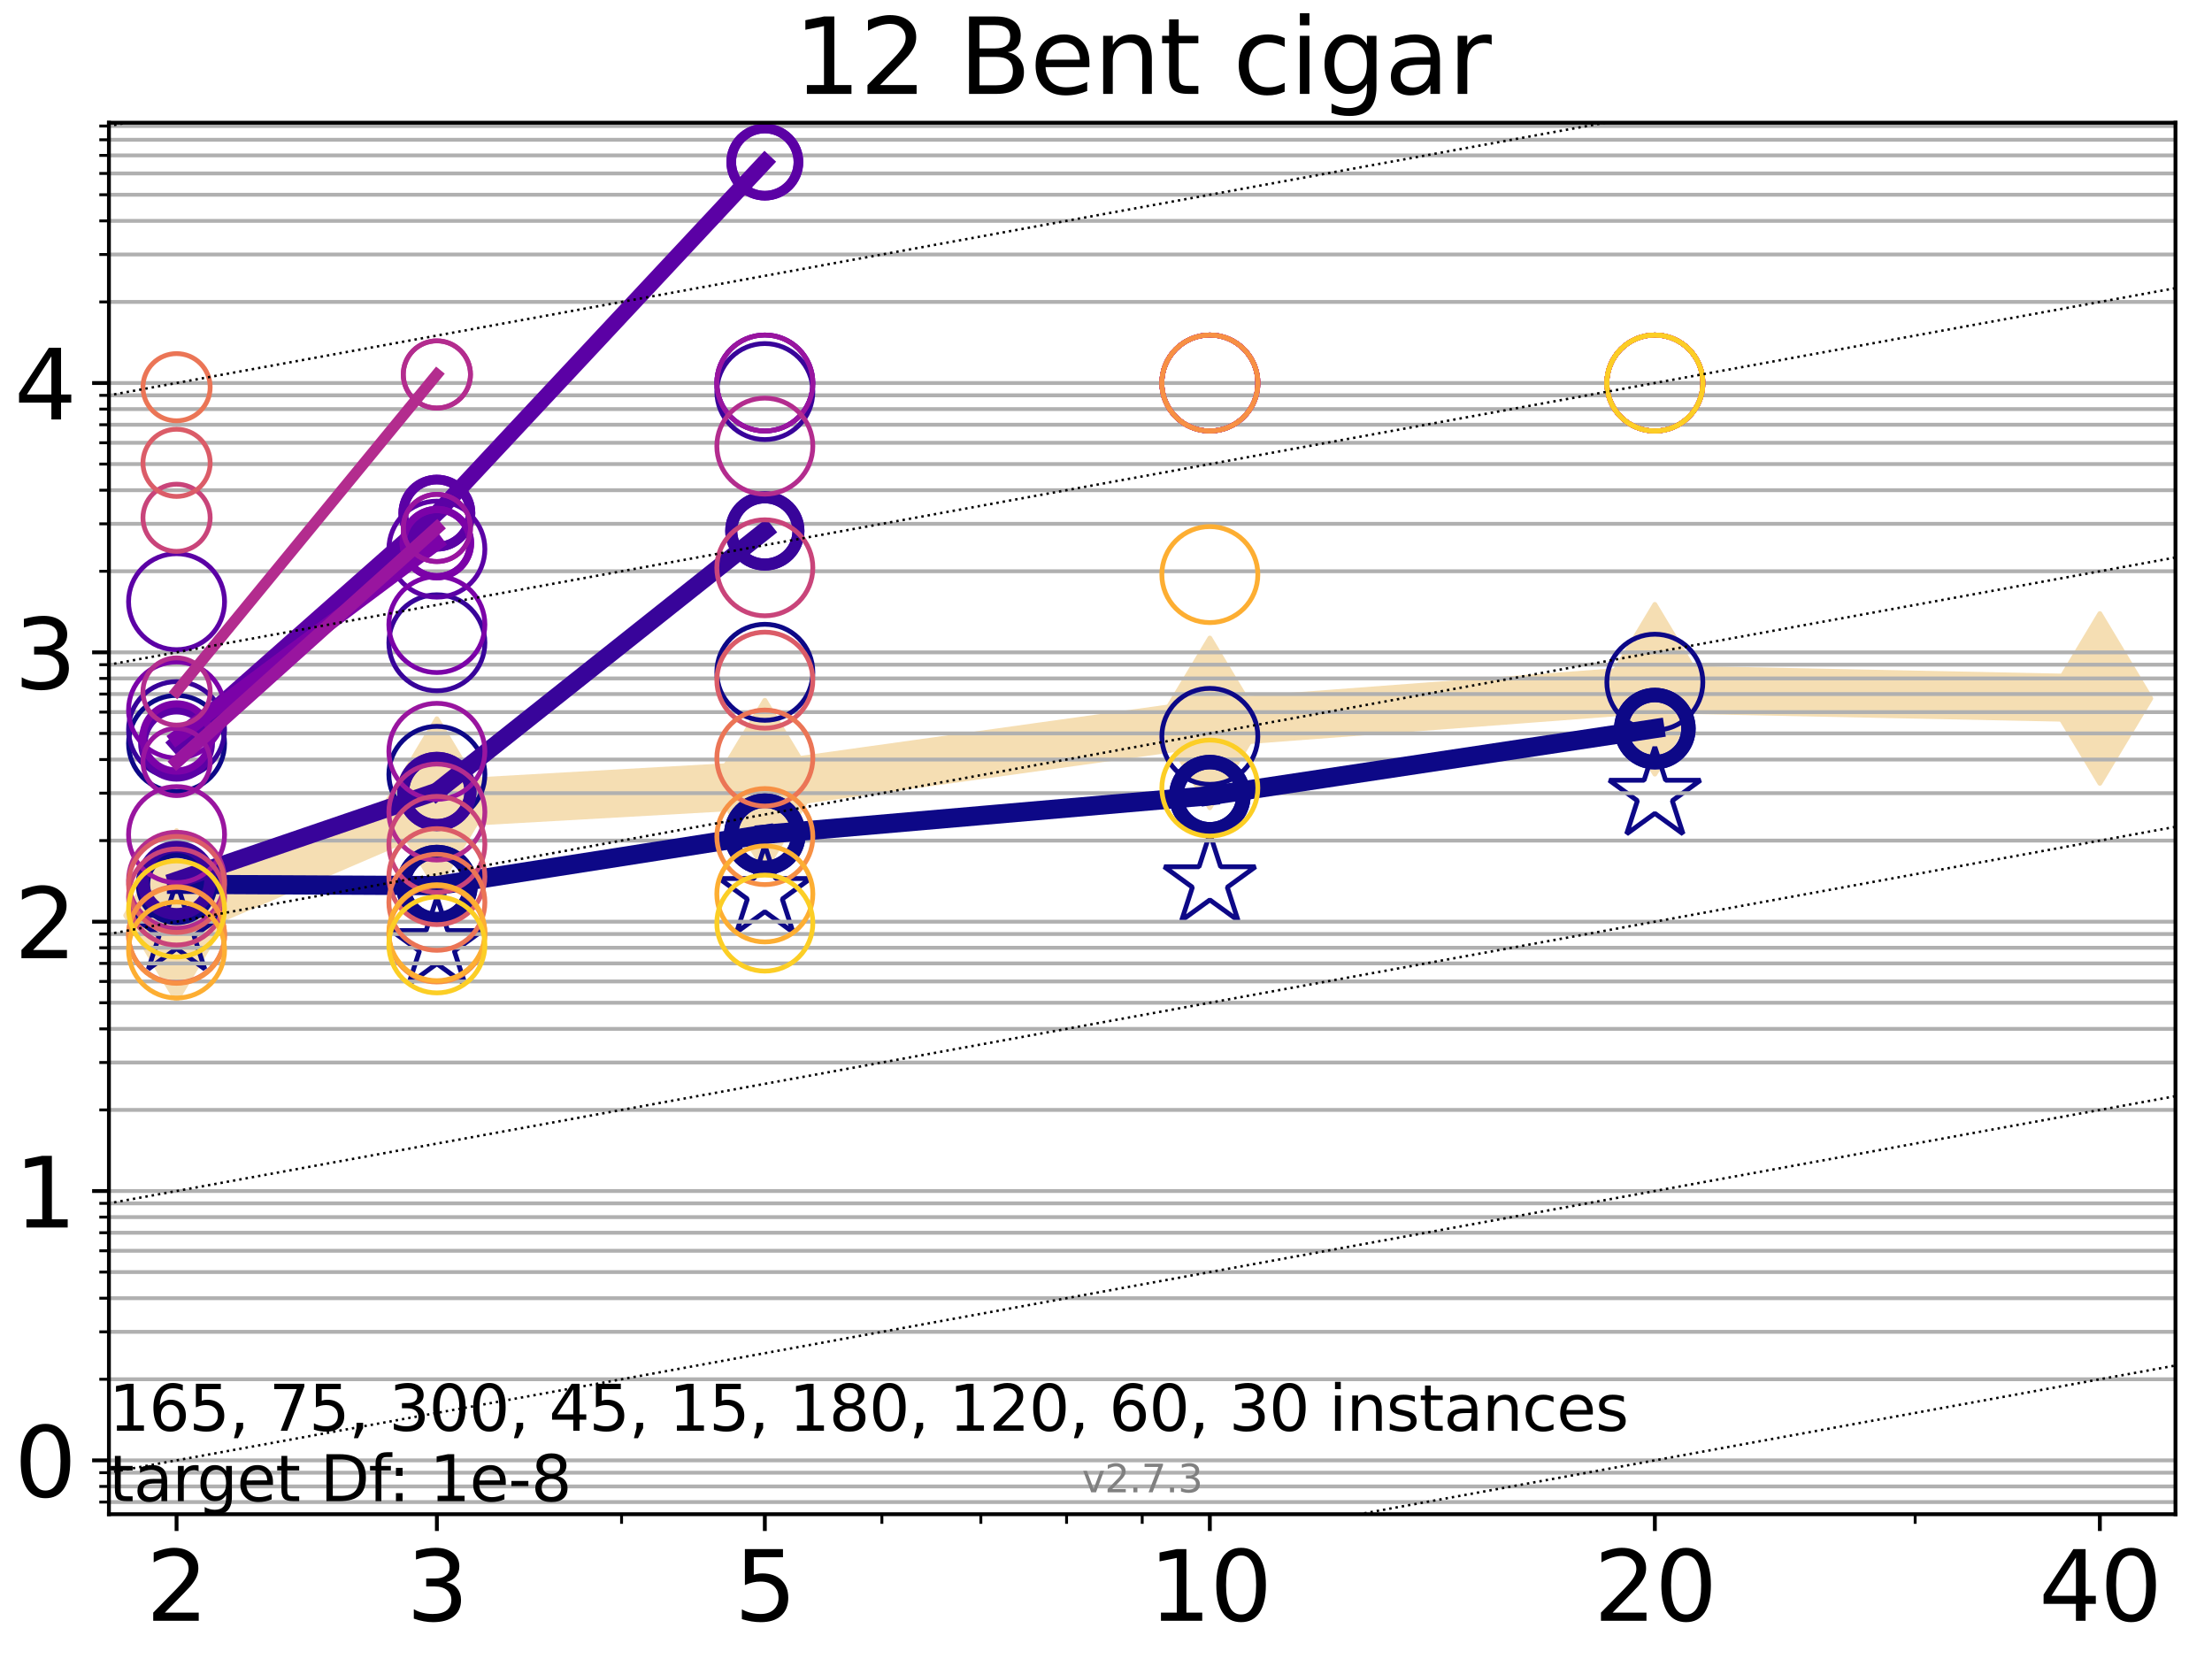 <?xml version="1.0" encoding="utf-8" standalone="no"?>
<!DOCTYPE svg PUBLIC "-//W3C//DTD SVG 1.1//EN"
  "http://www.w3.org/Graphics/SVG/1.1/DTD/svg11.dtd">
<svg xmlns:xlink="http://www.w3.org/1999/xlink" width="460.8pt" height="345.6pt" viewBox="0 0 460.8 345.6" xmlns="http://www.w3.org/2000/svg" version="1.1">
 <defs>
  <style type="text/css">*{stroke-linejoin: round; stroke-linecap: butt}</style>
 </defs>
 <g id="figure_1">
  <g id="patch_1">
   <path d="M 0 345.6 
L 460.8 345.6 
L 460.8 0 
L 0 0 
z
" style="fill: #ffffff"/>
  </g>
  <g id="axes_1">
   <g id="patch_2">
    <path d="M 22.69 315.44 
L 453.192 315.44 
L 453.192 25.56 
L 22.69 25.56 
z
" style="fill: #ffffff"/>
   </g>
   <g id="line2d_1">
    <path d="M 36.781 190.699 
L 91.009 167.412 
L 159.329 163.554 
L 252.032 150.596 
L 344.736 143.588 
L 437.439 145.499 
" clip-path="url(#p209e713a51)" style="fill: none; stroke: #f5deb3; stroke-width: 10; stroke-linecap: square"/>
    <defs>
     <path id="m35a722f752" d="M -0 17.678 
L 10.607 0 
L 0 -17.678 
L -10.607 -0 
z
" style="stroke: #f5deb3; stroke-linejoin: miter"/>
    </defs>
    <g clip-path="url(#p209e713a51)">
     <use xlink:href="#m35a722f752" x="36.781" y="190.699" style="fill: #f5deb3; stroke: #f5deb3; stroke-linejoin: miter"/>
     <use xlink:href="#m35a722f752" x="91.009" y="167.412" style="fill: #f5deb3; stroke: #f5deb3; stroke-linejoin: miter"/>
     <use xlink:href="#m35a722f752" x="159.329" y="163.554" style="fill: #f5deb3; stroke: #f5deb3; stroke-linejoin: miter"/>
     <use xlink:href="#m35a722f752" x="252.032" y="150.596" style="fill: #f5deb3; stroke: #f5deb3; stroke-linejoin: miter"/>
     <use xlink:href="#m35a722f752" x="344.736" y="143.588" style="fill: #f5deb3; stroke: #f5deb3; stroke-linejoin: miter"/>
     <use xlink:href="#m35a722f752" x="437.439" y="145.499" style="fill: #f5deb3; stroke: #f5deb3; stroke-linejoin: miter"/>
    </g>
   </g>
   <g id="line2d_2"/>
   <g id="line2d_3">
    <defs>
     <path id="ma149b7256a" d="M 0 -10 
L -2.245 -3.09 
L -9.511 -3.09 
L -3.633 1.18 
L -5.878 8.09 
L -0 3.82 
L 5.878 8.09 
L 3.633 1.18 
L 9.511 -3.09 
L 2.245 -3.09 
z
" style="stroke: #0d0887; stroke-linejoin: bevel"/>
    </defs>
    <g clip-path="url(#p209e713a51)">
     <use xlink:href="#ma149b7256a" x="36.781" y="193.772" style="fill-opacity: 0; stroke: #0d0887; stroke-linejoin: bevel"/>
     <use xlink:href="#ma149b7256a" x="91.009" y="196.938" style="fill-opacity: 0; stroke: #0d0887; stroke-linejoin: bevel"/>
     <use xlink:href="#ma149b7256a" x="159.329" y="186.102" style="fill-opacity: 0; stroke: #0d0887; stroke-linejoin: bevel"/>
     <use xlink:href="#ma149b7256a" x="252.032" y="183.648" style="fill-opacity: 0; stroke: #0d0887; stroke-linejoin: bevel"/>
     <use xlink:href="#ma149b7256a" x="344.736" y="165.626" style="fill-opacity: 0; stroke: #0d0887; stroke-linejoin: bevel"/>
    </g>
   </g>
   <g id="matplotlib.axis_1">
    <g id="xtick_1">
     <g id="line2d_4">
      <defs>
       <path id="m329bc4e4f7" d="M 0 0 
L 0 3.5 
" style="stroke: #000000; stroke-width: 0.8"/>
      </defs>
      <g>
       <use xlink:href="#m329bc4e4f7" x="36.781" y="315.44" style="stroke: #000000; stroke-width: 0.8"/>
      </g>
     </g>
     <g id="text_1">
      <!-- 2 -->
      <g transform="translate(30.419 337.637) scale(0.2 -0.2)">
       <defs>
        <path id="DejaVuSans-32" d="M 1228 531 
L 3431 531 
L 3431 0 
L 469 0 
L 469 531 
Q 828 903 1448 1529 
Q 2069 2156 2228 2338 
Q 2531 2678 2651 2914 
Q 2772 3150 2772 3378 
Q 2772 3750 2511 3984 
Q 2250 4219 1831 4219 
Q 1534 4219 1204 4116 
Q 875 4013 500 3803 
L 500 4441 
Q 881 4594 1212 4672 
Q 1544 4750 1819 4750 
Q 2544 4750 2975 4387 
Q 3406 4025 3406 3419 
Q 3406 3131 3298 2873 
Q 3191 2616 2906 2266 
Q 2828 2175 2409 1742 
Q 1991 1309 1228 531 
z
" transform="scale(0.016)"/>
       </defs>
       <use xlink:href="#DejaVuSans-32"/>
      </g>
     </g>
    </g>
    <g id="xtick_2">
     <g id="line2d_5">
      <g>
       <use xlink:href="#m329bc4e4f7" x="91.009" y="315.44" style="stroke: #000000; stroke-width: 0.8"/>
      </g>
     </g>
     <g id="text_2">
      <!-- 3 -->
      <g transform="translate(84.647 337.637) scale(0.2 -0.2)">
       <defs>
        <path id="DejaVuSans-33" d="M 2597 2516 
Q 3050 2419 3304 2112 
Q 3559 1806 3559 1356 
Q 3559 666 3084 287 
Q 2609 -91 1734 -91 
Q 1441 -91 1130 -33 
Q 819 25 488 141 
L 488 750 
Q 750 597 1062 519 
Q 1375 441 1716 441 
Q 2309 441 2620 675 
Q 2931 909 2931 1356 
Q 2931 1769 2642 2001 
Q 2353 2234 1838 2234 
L 1294 2234 
L 1294 2753 
L 1863 2753 
Q 2328 2753 2575 2939 
Q 2822 3125 2822 3475 
Q 2822 3834 2567 4026 
Q 2313 4219 1838 4219 
Q 1578 4219 1281 4162 
Q 984 4106 628 3988 
L 628 4550 
Q 988 4650 1302 4700 
Q 1616 4750 1894 4750 
Q 2613 4750 3031 4423 
Q 3450 4097 3450 3541 
Q 3450 3153 3228 2886 
Q 3006 2619 2597 2516 
z
" transform="scale(0.016)"/>
       </defs>
       <use xlink:href="#DejaVuSans-33"/>
      </g>
     </g>
    </g>
    <g id="xtick_3">
     <g id="line2d_6">
      <g>
       <use xlink:href="#m329bc4e4f7" x="159.329" y="315.44" style="stroke: #000000; stroke-width: 0.8"/>
      </g>
     </g>
     <g id="text_3">
      <!-- 5 -->
      <g transform="translate(152.966 337.637) scale(0.2 -0.2)">
       <defs>
        <path id="DejaVuSans-35" d="M 691 4666 
L 3169 4666 
L 3169 4134 
L 1269 4134 
L 1269 2991 
Q 1406 3038 1543 3061 
Q 1681 3084 1819 3084 
Q 2600 3084 3056 2656 
Q 3513 2228 3513 1497 
Q 3513 744 3044 326 
Q 2575 -91 1722 -91 
Q 1428 -91 1123 -41 
Q 819 9 494 109 
L 494 744 
Q 775 591 1075 516 
Q 1375 441 1709 441 
Q 2250 441 2565 725 
Q 2881 1009 2881 1497 
Q 2881 1984 2565 2268 
Q 2250 2553 1709 2553 
Q 1456 2553 1204 2497 
Q 953 2441 691 2322 
L 691 4666 
z
" transform="scale(0.016)"/>
       </defs>
       <use xlink:href="#DejaVuSans-35"/>
      </g>
     </g>
    </g>
    <g id="xtick_4">
     <g id="line2d_7">
      <g>
       <use xlink:href="#m329bc4e4f7" x="252.032" y="315.44" style="stroke: #000000; stroke-width: 0.8"/>
      </g>
     </g>
     <g id="text_4">
      <!-- 10 -->
      <g transform="translate(239.307 337.637) scale(0.2 -0.2)">
       <defs>
        <path id="DejaVuSans-31" d="M 794 531 
L 1825 531 
L 1825 4091 
L 703 3866 
L 703 4441 
L 1819 4666 
L 2450 4666 
L 2450 531 
L 3481 531 
L 3481 0 
L 794 0 
L 794 531 
z
" transform="scale(0.016)"/>
        <path id="DejaVuSans-30" d="M 2034 4250 
Q 1547 4250 1301 3770 
Q 1056 3291 1056 2328 
Q 1056 1369 1301 889 
Q 1547 409 2034 409 
Q 2525 409 2770 889 
Q 3016 1369 3016 2328 
Q 3016 3291 2770 3770 
Q 2525 4250 2034 4250 
z
M 2034 4750 
Q 2819 4750 3233 4129 
Q 3647 3509 3647 2328 
Q 3647 1150 3233 529 
Q 2819 -91 2034 -91 
Q 1250 -91 836 529 
Q 422 1150 422 2328 
Q 422 3509 836 4129 
Q 1250 4750 2034 4750 
z
" transform="scale(0.016)"/>
       </defs>
       <use xlink:href="#DejaVuSans-31"/>
       <use xlink:href="#DejaVuSans-30" x="63.623"/>
      </g>
     </g>
    </g>
    <g id="xtick_5">
     <g id="line2d_8">
      <g>
       <use xlink:href="#m329bc4e4f7" x="344.736" y="315.44" style="stroke: #000000; stroke-width: 0.8"/>
      </g>
     </g>
     <g id="text_5">
      <!-- 20 -->
      <g transform="translate(332.011 337.637) scale(0.2 -0.2)">
       <use xlink:href="#DejaVuSans-32"/>
       <use xlink:href="#DejaVuSans-30" x="63.623"/>
      </g>
     </g>
    </g>
    <g id="xtick_6">
     <g id="line2d_9">
      <g>
       <use xlink:href="#m329bc4e4f7" x="437.439" y="315.44" style="stroke: #000000; stroke-width: 0.8"/>
      </g>
     </g>
     <g id="text_6">
      <!-- 40 -->
      <g transform="translate(424.714 337.637) scale(0.2 -0.2)">
       <defs>
        <path id="DejaVuSans-34" d="M 2419 4116 
L 825 1625 
L 2419 1625 
L 2419 4116 
z
M 2253 4666 
L 3047 4666 
L 3047 1625 
L 3713 1625 
L 3713 1100 
L 3047 1100 
L 3047 0 
L 2419 0 
L 2419 1100 
L 313 1100 
L 313 1709 
L 2253 4666 
z
" transform="scale(0.016)"/>
       </defs>
       <use xlink:href="#DejaVuSans-34"/>
       <use xlink:href="#DejaVuSans-30" x="63.623"/>
      </g>
     </g>
    </g>
    <g id="xtick_7">
     <g id="line2d_10">
      <defs>
       <path id="m1eb02544d6" d="M 0 0 
L 0 2 
" style="stroke: #000000; stroke-width: 0.6"/>
      </defs>
      <g>
       <use xlink:href="#m1eb02544d6" x="129.485" y="315.44" style="stroke: #000000; stroke-width: 0.6"/>
      </g>
     </g>
    </g>
    <g id="xtick_8">
     <g id="line2d_11">
      <g>
       <use xlink:href="#m1eb02544d6" x="183.713" y="315.44" style="stroke: #000000; stroke-width: 0.6"/>
      </g>
     </g>
    </g>
    <g id="xtick_9">
     <g id="line2d_12">
      <g>
       <use xlink:href="#m1eb02544d6" x="204.329" y="315.44" style="stroke: #000000; stroke-width: 0.6"/>
      </g>
     </g>
    </g>
    <g id="xtick_10">
     <g id="line2d_13">
      <g>
       <use xlink:href="#m1eb02544d6" x="222.188" y="315.44" style="stroke: #000000; stroke-width: 0.6"/>
      </g>
     </g>
    </g>
    <g id="xtick_11">
     <g id="line2d_14">
      <g>
       <use xlink:href="#m1eb02544d6" x="237.941" y="315.44" style="stroke: #000000; stroke-width: 0.6"/>
      </g>
     </g>
    </g>
    <g id="xtick_12">
     <g id="line2d_15">
      <g>
       <use xlink:href="#m1eb02544d6" x="398.964" y="315.44" style="stroke: #000000; stroke-width: 0.6"/>
      </g>
     </g>
    </g>
   </g>
   <g id="matplotlib.axis_2">
    <g id="ytick_1">
     <g id="line2d_16">
      <path d="M 22.69 304.218 
L 453.192 304.218 
" clip-path="url(#p209e713a51)" style="fill: none; stroke: #b0b0b0; stroke-width: 0.8; stroke-linecap: square"/>
     </g>
     <g id="line2d_17">
      <defs>
       <path id="m64ff0abd51" d="M 0 0 
L -3.5 0 
" style="stroke: #000000; stroke-width: 0.8"/>
      </defs>
      <g>
       <use xlink:href="#m64ff0abd51" x="22.69" y="304.218" style="stroke: #000000; stroke-width: 0.8"/>
      </g>
     </g>
     <g id="text_7">
      <!-- 0 -->
      <g transform="translate(2.965 311.817) scale(0.2 -0.2)">
       <use xlink:href="#DejaVuSans-30"/>
      </g>
     </g>
    </g>
    <g id="ytick_2">
     <g id="line2d_18">
      <path d="M 22.69 248.111 
L 453.192 248.111 
" clip-path="url(#p209e713a51)" style="fill: none; stroke: #b0b0b0; stroke-width: 0.8; stroke-linecap: square"/>
     </g>
     <g id="line2d_19">
      <g>
       <use xlink:href="#m64ff0abd51" x="22.69" y="248.111" style="stroke: #000000; stroke-width: 0.8"/>
      </g>
     </g>
     <g id="text_8">
      <!-- 1 -->
      <g transform="translate(2.965 255.709) scale(0.2 -0.2)">
       <use xlink:href="#DejaVuSans-31"/>
      </g>
     </g>
    </g>
    <g id="ytick_3">
     <g id="line2d_20">
      <path d="M 22.69 192.003 
L 453.192 192.003 
" clip-path="url(#p209e713a51)" style="fill: none; stroke: #b0b0b0; stroke-width: 0.8; stroke-linecap: square"/>
     </g>
     <g id="line2d_21">
      <g>
       <use xlink:href="#m64ff0abd51" x="22.69" y="192.003" style="stroke: #000000; stroke-width: 0.8"/>
      </g>
     </g>
     <g id="text_9">
      <!-- 2 -->
      <g transform="translate(2.965 199.602) scale(0.2 -0.2)">
       <use xlink:href="#DejaVuSans-32"/>
      </g>
     </g>
    </g>
    <g id="ytick_4">
     <g id="line2d_22">
      <path d="M 22.69 135.896 
L 453.192 135.896 
" clip-path="url(#p209e713a51)" style="fill: none; stroke: #b0b0b0; stroke-width: 0.8; stroke-linecap: square"/>
     </g>
     <g id="line2d_23">
      <g>
       <use xlink:href="#m64ff0abd51" x="22.69" y="135.896" style="stroke: #000000; stroke-width: 0.8"/>
      </g>
     </g>
     <g id="text_10">
      <!-- 3 -->
      <g transform="translate(2.965 143.494) scale(0.2 -0.2)">
       <use xlink:href="#DejaVuSans-33"/>
      </g>
     </g>
    </g>
    <g id="ytick_5">
     <g id="line2d_24">
      <path d="M 22.69 79.788 
L 453.192 79.788 
" clip-path="url(#p209e713a51)" style="fill: none; stroke: #b0b0b0; stroke-width: 0.8; stroke-linecap: square"/>
     </g>
     <g id="line2d_25">
      <g>
       <use xlink:href="#m64ff0abd51" x="22.69" y="79.788" style="stroke: #000000; stroke-width: 0.8"/>
      </g>
     </g>
     <g id="text_11">
      <!-- 4 -->
      <g transform="translate(2.965 87.386) scale(0.2 -0.2)">
       <use xlink:href="#DejaVuSans-34"/>
      </g>
     </g>
    </g>
    <g id="ytick_6">
     <g id="line2d_26">
      <path d="M 22.69 312.91 
L 453.192 312.91 
" clip-path="url(#p209e713a51)" style="fill: none; stroke: #b0b0b0; stroke-width: 0.8; stroke-linecap: square"/>
     </g>
     <g id="line2d_27">
      <defs>
       <path id="m481e7a39bb" d="M 0 0 
L -2 0 
" style="stroke: #000000; stroke-width: 0.6"/>
      </defs>
      <g>
       <use xlink:href="#m481e7a39bb" x="22.69" y="312.91" style="stroke: #000000; stroke-width: 0.6"/>
      </g>
     </g>
    </g>
    <g id="ytick_7">
     <g id="line2d_28">
      <path d="M 22.69 309.656 
L 453.192 309.656 
" clip-path="url(#p209e713a51)" style="fill: none; stroke: #b0b0b0; stroke-width: 0.8; stroke-linecap: square"/>
     </g>
     <g id="line2d_29">
      <g>
       <use xlink:href="#m481e7a39bb" x="22.69" y="309.656" style="stroke: #000000; stroke-width: 0.6"/>
      </g>
     </g>
    </g>
    <g id="ytick_8">
     <g id="line2d_30">
      <path d="M 22.69 306.786 
L 453.192 306.786 
" clip-path="url(#p209e713a51)" style="fill: none; stroke: #b0b0b0; stroke-width: 0.8; stroke-linecap: square"/>
     </g>
     <g id="line2d_31">
      <g>
       <use xlink:href="#m481e7a39bb" x="22.69" y="306.786" style="stroke: #000000; stroke-width: 0.6"/>
      </g>
     </g>
    </g>
    <g id="ytick_9">
     <g id="line2d_32">
      <path d="M 22.69 287.328 
L 453.192 287.328 
" clip-path="url(#p209e713a51)" style="fill: none; stroke: #b0b0b0; stroke-width: 0.8; stroke-linecap: square"/>
     </g>
     <g id="line2d_33">
      <g>
       <use xlink:href="#m481e7a39bb" x="22.69" y="287.328" style="stroke: #000000; stroke-width: 0.6"/>
      </g>
     </g>
    </g>
    <g id="ytick_10">
     <g id="line2d_34">
      <path d="M 22.69 277.448 
L 453.192 277.448 
" clip-path="url(#p209e713a51)" style="fill: none; stroke: #b0b0b0; stroke-width: 0.8; stroke-linecap: square"/>
     </g>
     <g id="line2d_35">
      <g>
       <use xlink:href="#m481e7a39bb" x="22.69" y="277.448" style="stroke: #000000; stroke-width: 0.6"/>
      </g>
     </g>
    </g>
    <g id="ytick_11">
     <g id="line2d_36">
      <path d="M 22.69 270.438 
L 453.192 270.438 
" clip-path="url(#p209e713a51)" style="fill: none; stroke: #b0b0b0; stroke-width: 0.8; stroke-linecap: square"/>
     </g>
     <g id="line2d_37">
      <g>
       <use xlink:href="#m481e7a39bb" x="22.69" y="270.438" style="stroke: #000000; stroke-width: 0.6"/>
      </g>
     </g>
    </g>
    <g id="ytick_12">
     <g id="line2d_38">
      <path d="M 22.69 265.001 
L 453.192 265.001 
" clip-path="url(#p209e713a51)" style="fill: none; stroke: #b0b0b0; stroke-width: 0.8; stroke-linecap: square"/>
     </g>
     <g id="line2d_39">
      <g>
       <use xlink:href="#m481e7a39bb" x="22.69" y="265.001" style="stroke: #000000; stroke-width: 0.6"/>
      </g>
     </g>
    </g>
    <g id="ytick_13">
     <g id="line2d_40">
      <path d="M 22.69 260.558 
L 453.192 260.558 
" clip-path="url(#p209e713a51)" style="fill: none; stroke: #b0b0b0; stroke-width: 0.8; stroke-linecap: square"/>
     </g>
     <g id="line2d_41">
      <g>
       <use xlink:href="#m481e7a39bb" x="22.69" y="260.558" style="stroke: #000000; stroke-width: 0.6"/>
      </g>
     </g>
    </g>
    <g id="ytick_14">
     <g id="line2d_42">
      <path d="M 22.69 256.802 
L 453.192 256.802 
" clip-path="url(#p209e713a51)" style="fill: none; stroke: #b0b0b0; stroke-width: 0.8; stroke-linecap: square"/>
     </g>
     <g id="line2d_43">
      <g>
       <use xlink:href="#m481e7a39bb" x="22.69" y="256.802" style="stroke: #000000; stroke-width: 0.6"/>
      </g>
     </g>
    </g>
    <g id="ytick_15">
     <g id="line2d_44">
      <path d="M 22.69 253.548 
L 453.192 253.548 
" clip-path="url(#p209e713a51)" style="fill: none; stroke: #b0b0b0; stroke-width: 0.8; stroke-linecap: square"/>
     </g>
     <g id="line2d_45">
      <g>
       <use xlink:href="#m481e7a39bb" x="22.69" y="253.548" style="stroke: #000000; stroke-width: 0.6"/>
      </g>
     </g>
    </g>
    <g id="ytick_16">
     <g id="line2d_46">
      <path d="M 22.69 250.678 
L 453.192 250.678 
" clip-path="url(#p209e713a51)" style="fill: none; stroke: #b0b0b0; stroke-width: 0.8; stroke-linecap: square"/>
     </g>
     <g id="line2d_47">
      <g>
       <use xlink:href="#m481e7a39bb" x="22.69" y="250.678" style="stroke: #000000; stroke-width: 0.6"/>
      </g>
     </g>
    </g>
    <g id="ytick_17">
     <g id="line2d_48">
      <path d="M 22.69 231.221 
L 453.192 231.221 
" clip-path="url(#p209e713a51)" style="fill: none; stroke: #b0b0b0; stroke-width: 0.8; stroke-linecap: square"/>
     </g>
     <g id="line2d_49">
      <g>
       <use xlink:href="#m481e7a39bb" x="22.69" y="231.221" style="stroke: #000000; stroke-width: 0.6"/>
      </g>
     </g>
    </g>
    <g id="ytick_18">
     <g id="line2d_50">
      <path d="M 22.69 221.341 
L 453.192 221.341 
" clip-path="url(#p209e713a51)" style="fill: none; stroke: #b0b0b0; stroke-width: 0.8; stroke-linecap: square"/>
     </g>
     <g id="line2d_51">
      <g>
       <use xlink:href="#m481e7a39bb" x="22.69" y="221.341" style="stroke: #000000; stroke-width: 0.6"/>
      </g>
     </g>
    </g>
    <g id="ytick_19">
     <g id="line2d_52">
      <path d="M 22.69 214.331 
L 453.192 214.331 
" clip-path="url(#p209e713a51)" style="fill: none; stroke: #b0b0b0; stroke-width: 0.8; stroke-linecap: square"/>
     </g>
     <g id="line2d_53">
      <g>
       <use xlink:href="#m481e7a39bb" x="22.69" y="214.331" style="stroke: #000000; stroke-width: 0.6"/>
      </g>
     </g>
    </g>
    <g id="ytick_20">
     <g id="line2d_54">
      <path d="M 22.69 208.893 
L 453.192 208.893 
" clip-path="url(#p209e713a51)" style="fill: none; stroke: #b0b0b0; stroke-width: 0.8; stroke-linecap: square"/>
     </g>
     <g id="line2d_55">
      <g>
       <use xlink:href="#m481e7a39bb" x="22.69" y="208.893" style="stroke: #000000; stroke-width: 0.6"/>
      </g>
     </g>
    </g>
    <g id="ytick_21">
     <g id="line2d_56">
      <path d="M 22.69 204.451 
L 453.192 204.451 
" clip-path="url(#p209e713a51)" style="fill: none; stroke: #b0b0b0; stroke-width: 0.8; stroke-linecap: square"/>
     </g>
     <g id="line2d_57">
      <g>
       <use xlink:href="#m481e7a39bb" x="22.69" y="204.451" style="stroke: #000000; stroke-width: 0.6"/>
      </g>
     </g>
    </g>
    <g id="ytick_22">
     <g id="line2d_58">
      <path d="M 22.69 200.694 
L 453.192 200.694 
" clip-path="url(#p209e713a51)" style="fill: none; stroke: #b0b0b0; stroke-width: 0.8; stroke-linecap: square"/>
     </g>
     <g id="line2d_59">
      <g>
       <use xlink:href="#m481e7a39bb" x="22.69" y="200.694" style="stroke: #000000; stroke-width: 0.6"/>
      </g>
     </g>
    </g>
    <g id="ytick_23">
     <g id="line2d_60">
      <path d="M 22.69 197.441 
L 453.192 197.441 
" clip-path="url(#p209e713a51)" style="fill: none; stroke: #b0b0b0; stroke-width: 0.8; stroke-linecap: square"/>
     </g>
     <g id="line2d_61">
      <g>
       <use xlink:href="#m481e7a39bb" x="22.69" y="197.441" style="stroke: #000000; stroke-width: 0.6"/>
      </g>
     </g>
    </g>
    <g id="ytick_24">
     <g id="line2d_62">
      <path d="M 22.69 194.571 
L 453.192 194.571 
" clip-path="url(#p209e713a51)" style="fill: none; stroke: #b0b0b0; stroke-width: 0.8; stroke-linecap: square"/>
     </g>
     <g id="line2d_63">
      <g>
       <use xlink:href="#m481e7a39bb" x="22.69" y="194.571" style="stroke: #000000; stroke-width: 0.6"/>
      </g>
     </g>
    </g>
    <g id="ytick_25">
     <g id="line2d_64">
      <path d="M 22.69 175.113 
L 453.192 175.113 
" clip-path="url(#p209e713a51)" style="fill: none; stroke: #b0b0b0; stroke-width: 0.8; stroke-linecap: square"/>
     </g>
     <g id="line2d_65">
      <g>
       <use xlink:href="#m481e7a39bb" x="22.69" y="175.113" style="stroke: #000000; stroke-width: 0.6"/>
      </g>
     </g>
    </g>
    <g id="ytick_26">
     <g id="line2d_66">
      <path d="M 22.69 165.233 
L 453.192 165.233 
" clip-path="url(#p209e713a51)" style="fill: none; stroke: #b0b0b0; stroke-width: 0.8; stroke-linecap: square"/>
     </g>
     <g id="line2d_67">
      <g>
       <use xlink:href="#m481e7a39bb" x="22.69" y="165.233" style="stroke: #000000; stroke-width: 0.6"/>
      </g>
     </g>
    </g>
    <g id="ytick_27">
     <g id="line2d_68">
      <path d="M 22.69 158.223 
L 453.192 158.223 
" clip-path="url(#p209e713a51)" style="fill: none; stroke: #b0b0b0; stroke-width: 0.8; stroke-linecap: square"/>
     </g>
     <g id="line2d_69">
      <g>
       <use xlink:href="#m481e7a39bb" x="22.69" y="158.223" style="stroke: #000000; stroke-width: 0.6"/>
      </g>
     </g>
    </g>
    <g id="ytick_28">
     <g id="line2d_70">
      <path d="M 22.69 152.786 
L 453.192 152.786 
" clip-path="url(#p209e713a51)" style="fill: none; stroke: #b0b0b0; stroke-width: 0.8; stroke-linecap: square"/>
     </g>
     <g id="line2d_71">
      <g>
       <use xlink:href="#m481e7a39bb" x="22.69" y="152.786" style="stroke: #000000; stroke-width: 0.6"/>
      </g>
     </g>
    </g>
    <g id="ytick_29">
     <g id="line2d_72">
      <path d="M 22.69 148.343 
L 453.192 148.343 
" clip-path="url(#p209e713a51)" style="fill: none; stroke: #b0b0b0; stroke-width: 0.8; stroke-linecap: square"/>
     </g>
     <g id="line2d_73">
      <g>
       <use xlink:href="#m481e7a39bb" x="22.69" y="148.343" style="stroke: #000000; stroke-width: 0.6"/>
      </g>
     </g>
    </g>
    <g id="ytick_30">
     <g id="line2d_74">
      <path d="M 22.69 144.587 
L 453.192 144.587 
" clip-path="url(#p209e713a51)" style="fill: none; stroke: #b0b0b0; stroke-width: 0.8; stroke-linecap: square"/>
     </g>
     <g id="line2d_75">
      <g>
       <use xlink:href="#m481e7a39bb" x="22.69" y="144.587" style="stroke: #000000; stroke-width: 0.6"/>
      </g>
     </g>
    </g>
    <g id="ytick_31">
     <g id="line2d_76">
      <path d="M 22.69 141.333 
L 453.192 141.333 
" clip-path="url(#p209e713a51)" style="fill: none; stroke: #b0b0b0; stroke-width: 0.8; stroke-linecap: square"/>
     </g>
     <g id="line2d_77">
      <g>
       <use xlink:href="#m481e7a39bb" x="22.69" y="141.333" style="stroke: #000000; stroke-width: 0.6"/>
      </g>
     </g>
    </g>
    <g id="ytick_32">
     <g id="line2d_78">
      <path d="M 22.69 138.463 
L 453.192 138.463 
" clip-path="url(#p209e713a51)" style="fill: none; stroke: #b0b0b0; stroke-width: 0.8; stroke-linecap: square"/>
     </g>
     <g id="line2d_79">
      <g>
       <use xlink:href="#m481e7a39bb" x="22.69" y="138.463" style="stroke: #000000; stroke-width: 0.6"/>
      </g>
     </g>
    </g>
    <g id="ytick_33">
     <g id="line2d_80">
      <path d="M 22.69 119.005 
L 453.192 119.005 
" clip-path="url(#p209e713a51)" style="fill: none; stroke: #b0b0b0; stroke-width: 0.8; stroke-linecap: square"/>
     </g>
     <g id="line2d_81">
      <g>
       <use xlink:href="#m481e7a39bb" x="22.69" y="119.005" style="stroke: #000000; stroke-width: 0.6"/>
      </g>
     </g>
    </g>
    <g id="ytick_34">
     <g id="line2d_82">
      <path d="M 22.69 109.125 
L 453.192 109.125 
" clip-path="url(#p209e713a51)" style="fill: none; stroke: #b0b0b0; stroke-width: 0.8; stroke-linecap: square"/>
     </g>
     <g id="line2d_83">
      <g>
       <use xlink:href="#m481e7a39bb" x="22.69" y="109.125" style="stroke: #000000; stroke-width: 0.6"/>
      </g>
     </g>
    </g>
    <g id="ytick_35">
     <g id="line2d_84">
      <path d="M 22.69 102.115 
L 453.192 102.115 
" clip-path="url(#p209e713a51)" style="fill: none; stroke: #b0b0b0; stroke-width: 0.8; stroke-linecap: square"/>
     </g>
     <g id="line2d_85">
      <g>
       <use xlink:href="#m481e7a39bb" x="22.69" y="102.115" style="stroke: #000000; stroke-width: 0.6"/>
      </g>
     </g>
    </g>
    <g id="ytick_36">
     <g id="line2d_86">
      <path d="M 22.69 96.678 
L 453.192 96.678 
" clip-path="url(#p209e713a51)" style="fill: none; stroke: #b0b0b0; stroke-width: 0.8; stroke-linecap: square"/>
     </g>
     <g id="line2d_87">
      <g>
       <use xlink:href="#m481e7a39bb" x="22.69" y="96.678" style="stroke: #000000; stroke-width: 0.6"/>
      </g>
     </g>
    </g>
    <g id="ytick_37">
     <g id="line2d_88">
      <path d="M 22.69 92.235 
L 453.192 92.235 
" clip-path="url(#p209e713a51)" style="fill: none; stroke: #b0b0b0; stroke-width: 0.8; stroke-linecap: square"/>
     </g>
     <g id="line2d_89">
      <g>
       <use xlink:href="#m481e7a39bb" x="22.69" y="92.235" style="stroke: #000000; stroke-width: 0.6"/>
      </g>
     </g>
    </g>
    <g id="ytick_38">
     <g id="line2d_90">
      <path d="M 22.69 88.479 
L 453.192 88.479 
" clip-path="url(#p209e713a51)" style="fill: none; stroke: #b0b0b0; stroke-width: 0.8; stroke-linecap: square"/>
     </g>
     <g id="line2d_91">
      <g>
       <use xlink:href="#m481e7a39bb" x="22.69" y="88.479" style="stroke: #000000; stroke-width: 0.6"/>
      </g>
     </g>
    </g>
    <g id="ytick_39">
     <g id="line2d_92">
      <path d="M 22.69 85.225 
L 453.192 85.225 
" clip-path="url(#p209e713a51)" style="fill: none; stroke: #b0b0b0; stroke-width: 0.8; stroke-linecap: square"/>
     </g>
     <g id="line2d_93">
      <g>
       <use xlink:href="#m481e7a39bb" x="22.69" y="85.225" style="stroke: #000000; stroke-width: 0.6"/>
      </g>
     </g>
    </g>
    <g id="ytick_40">
     <g id="line2d_94">
      <path d="M 22.69 82.355 
L 453.192 82.355 
" clip-path="url(#p209e713a51)" style="fill: none; stroke: #b0b0b0; stroke-width: 0.8; stroke-linecap: square"/>
     </g>
     <g id="line2d_95">
      <g>
       <use xlink:href="#m481e7a39bb" x="22.69" y="82.355" style="stroke: #000000; stroke-width: 0.6"/>
      </g>
     </g>
    </g>
    <g id="ytick_41">
     <g id="line2d_96">
      <path d="M 22.69 62.898 
L 453.192 62.898 
" clip-path="url(#p209e713a51)" style="fill: none; stroke: #b0b0b0; stroke-width: 0.8; stroke-linecap: square"/>
     </g>
     <g id="line2d_97">
      <g>
       <use xlink:href="#m481e7a39bb" x="22.69" y="62.898" style="stroke: #000000; stroke-width: 0.6"/>
      </g>
     </g>
    </g>
    <g id="ytick_42">
     <g id="line2d_98">
      <path d="M 22.69 53.018 
L 453.192 53.018 
" clip-path="url(#p209e713a51)" style="fill: none; stroke: #b0b0b0; stroke-width: 0.8; stroke-linecap: square"/>
     </g>
     <g id="line2d_99">
      <g>
       <use xlink:href="#m481e7a39bb" x="22.69" y="53.018" style="stroke: #000000; stroke-width: 0.6"/>
      </g>
     </g>
    </g>
    <g id="ytick_43">
     <g id="line2d_100">
      <path d="M 22.69 46.008 
L 453.192 46.008 
" clip-path="url(#p209e713a51)" style="fill: none; stroke: #b0b0b0; stroke-width: 0.8; stroke-linecap: square"/>
     </g>
     <g id="line2d_101">
      <g>
       <use xlink:href="#m481e7a39bb" x="22.69" y="46.008" style="stroke: #000000; stroke-width: 0.6"/>
      </g>
     </g>
    </g>
    <g id="ytick_44">
     <g id="line2d_102">
      <path d="M 22.69 40.57 
L 453.192 40.57 
" clip-path="url(#p209e713a51)" style="fill: none; stroke: #b0b0b0; stroke-width: 0.8; stroke-linecap: square"/>
     </g>
     <g id="line2d_103">
      <g>
       <use xlink:href="#m481e7a39bb" x="22.69" y="40.57" style="stroke: #000000; stroke-width: 0.6"/>
      </g>
     </g>
    </g>
    <g id="ytick_45">
     <g id="line2d_104">
      <path d="M 22.69 36.128 
L 453.192 36.128 
" clip-path="url(#p209e713a51)" style="fill: none; stroke: #b0b0b0; stroke-width: 0.8; stroke-linecap: square"/>
     </g>
     <g id="line2d_105">
      <g>
       <use xlink:href="#m481e7a39bb" x="22.69" y="36.128" style="stroke: #000000; stroke-width: 0.6"/>
      </g>
     </g>
    </g>
    <g id="ytick_46">
     <g id="line2d_106">
      <path d="M 22.69 32.371 
L 453.192 32.371 
" clip-path="url(#p209e713a51)" style="fill: none; stroke: #b0b0b0; stroke-width: 0.8; stroke-linecap: square"/>
     </g>
     <g id="line2d_107">
      <g>
       <use xlink:href="#m481e7a39bb" x="22.69" y="32.371" style="stroke: #000000; stroke-width: 0.6"/>
      </g>
     </g>
    </g>
    <g id="ytick_47">
     <g id="line2d_108">
      <path d="M 22.69 29.118 
L 453.192 29.118 
" clip-path="url(#p209e713a51)" style="fill: none; stroke: #b0b0b0; stroke-width: 0.8; stroke-linecap: square"/>
     </g>
     <g id="line2d_109">
      <g>
       <use xlink:href="#m481e7a39bb" x="22.69" y="29.118" style="stroke: #000000; stroke-width: 0.6"/>
      </g>
     </g>
    </g>
    <g id="ytick_48">
     <g id="line2d_110">
      <path d="M 22.69 26.248 
L 453.192 26.248 
" clip-path="url(#p209e713a51)" style="fill: none; stroke: #b0b0b0; stroke-width: 0.8; stroke-linecap: square"/>
     </g>
     <g id="line2d_111">
      <g>
       <use xlink:href="#m481e7a39bb" x="22.69" y="26.248" style="stroke: #000000; stroke-width: 0.6"/>
      </g>
     </g>
    </g>
   </g>
   <g id="line2d_112">
    <path d="M 36.781 184.22 
L 91.009 184.491 
" clip-path="url(#p209e713a51)" style="fill: none; stroke: #0d0887; stroke-width: 4; stroke-linecap: square"/>
    <defs>
     <path id="m4a0d0f170b" d="M 0 7 
C 1.856 7 3.637 6.262 4.95 4.95 
C 6.262 3.637 7 1.856 7 0 
C 7 -1.856 6.262 -3.637 4.95 -4.95 
C 3.637 -6.262 1.856 -7 0 -7 
C -1.856 -7 -3.637 -6.262 -4.95 -4.95 
C -6.262 -3.637 -7 -1.856 -7 0 
C -7 1.856 -6.262 3.637 -4.95 4.95 
C -3.637 6.262 -1.856 7 0 7 
z
" style="stroke: #0d0887; stroke-width: 3"/>
    </defs>
    <g clip-path="url(#p209e713a51)">
     <use xlink:href="#m4a0d0f170b" x="36.781" y="184.22" style="fill-opacity: 0; stroke: #0d0887; stroke-width: 3"/>
     <use xlink:href="#m4a0d0f170b" x="91.009" y="184.491" style="fill-opacity: 0; stroke: #0d0887; stroke-width: 3"/>
    </g>
   </g>
   <g id="line2d_113">
    <path d="M 91.009 184.491 
L 159.329 173.795 
" clip-path="url(#p209e713a51)" style="fill: none; stroke: #0d0887; stroke-width: 4; stroke-linecap: square"/>
    <g clip-path="url(#p209e713a51)">
     <use xlink:href="#m4a0d0f170b" x="91.009" y="184.491" style="fill-opacity: 0; stroke: #0d0887; stroke-width: 3"/>
     <use xlink:href="#m4a0d0f170b" x="159.329" y="173.795" style="fill-opacity: 0; stroke: #0d0887; stroke-width: 3"/>
    </g>
   </g>
   <g id="line2d_114">
    <path d="M 159.329 173.795 
L 252.032 165.755 
" clip-path="url(#p209e713a51)" style="fill: none; stroke: #0d0887; stroke-width: 4; stroke-linecap: square"/>
    <g clip-path="url(#p209e713a51)">
     <use xlink:href="#m4a0d0f170b" x="159.329" y="173.795" style="fill-opacity: 0; stroke: #0d0887; stroke-width: 3"/>
     <use xlink:href="#m4a0d0f170b" x="252.032" y="165.755" style="fill-opacity: 0; stroke: #0d0887; stroke-width: 3"/>
    </g>
   </g>
   <g id="line2d_115">
    <path d="M 252.032 165.755 
L 344.736 151.781 
" clip-path="url(#p209e713a51)" style="fill: none; stroke: #0d0887; stroke-width: 4; stroke-linecap: square"/>
    <g clip-path="url(#p209e713a51)">
     <use xlink:href="#m4a0d0f170b" x="252.032" y="165.755" style="fill-opacity: 0; stroke: #0d0887; stroke-width: 3"/>
     <use xlink:href="#m4a0d0f170b" x="344.736" y="151.781" style="fill-opacity: 0; stroke: #0d0887; stroke-width: 3"/>
    </g>
   </g>
   <g id="line2d_116">
    <path d="M 344.736 151.781 
" clip-path="url(#p209e713a51)" style="fill: none; stroke: #0d0887; stroke-width: 4; stroke-linecap: square"/>
    <g clip-path="url(#p209e713a51)">
     <use xlink:href="#m4a0d0f170b" x="344.736" y="151.781" style="fill-opacity: 0; stroke: #0d0887; stroke-width: 3"/>
    </g>
   </g>
   <g id="line2d_117"/>
   <g id="line2d_118">
    <defs>
     <path id="m540c49981a" d="M 0 10 
C 2.652 10 5.196 8.946 7.071 7.071 
C 8.946 5.196 10 2.652 10 0 
C 10 -2.652 8.946 -5.196 7.071 -7.071 
C 5.196 -8.946 2.652 -10 0 -10 
C -2.652 -10 -5.196 -8.946 -7.071 -7.071 
C -8.946 -5.196 -10 -2.652 -10 0 
C -10 2.652 -8.946 5.196 -7.071 7.071 
C -5.196 8.946 -2.652 10 0 10 
z
" style="stroke: #0d0887"/>
    </defs>
    <g clip-path="url(#p209e713a51)">
     <use xlink:href="#m540c49981a" x="36.781" y="154.87" style="fill-opacity: 0; stroke: #0d0887"/>
     <use xlink:href="#m540c49981a" x="91.009" y="161.315" style="fill-opacity: 0; stroke: #0d0887"/>
     <use xlink:href="#m540c49981a" x="159.329" y="140.051" style="fill-opacity: 0; stroke: #0d0887"/>
     <use xlink:href="#m540c49981a" x="252.032" y="153.398" style="fill-opacity: 0; stroke: #0d0887"/>
     <use xlink:href="#m540c49981a" x="344.736" y="142.116" style="fill-opacity: 0; stroke: #0d0887"/>
    </g>
   </g>
   <g id="line2d_119">
    <path d="M 36.781 183.413 
L 91.009 164.875 
" clip-path="url(#p209e713a51)" style="fill: none; stroke: #38049a; stroke-width: 3.667; stroke-linecap: square"/>
    <defs>
     <path id="m96d3776e06" d="M 0 7 
C 1.856 7 3.637 6.262 4.95 4.95 
C 6.262 3.637 7 1.856 7 0 
C 7 -1.856 6.262 -3.637 4.95 -4.95 
C 3.637 -6.262 1.856 -7 0 -7 
C -1.856 -7 -3.637 -6.262 -4.95 -4.95 
C -6.262 -3.637 -7 -1.856 -7 0 
C -7 1.856 -6.262 3.637 -4.95 4.95 
C -3.637 6.262 -1.856 7 0 7 
z
" style="stroke: #38049a; stroke-width: 2.5"/>
    </defs>
    <g clip-path="url(#p209e713a51)">
     <use xlink:href="#m96d3776e06" x="36.781" y="183.413" style="fill-opacity: 0; stroke: #38049a; stroke-width: 2.5"/>
     <use xlink:href="#m96d3776e06" x="91.009" y="164.875" style="fill-opacity: 0; stroke: #38049a; stroke-width: 2.5"/>
    </g>
   </g>
   <g id="line2d_120">
    <path d="M 91.009 164.875 
L 159.329 110.602 
" clip-path="url(#p209e713a51)" style="fill: none; stroke: #38049a; stroke-width: 3.667; stroke-linecap: square"/>
    <g clip-path="url(#p209e713a51)">
     <use xlink:href="#m96d3776e06" x="91.009" y="164.875" style="fill-opacity: 0; stroke: #38049a; stroke-width: 2.5"/>
     <use xlink:href="#m96d3776e06" x="159.329" y="110.602" style="fill-opacity: 0; stroke: #38049a; stroke-width: 2.5"/>
    </g>
   </g>
   <g id="line2d_121">
    <path d="M 159.329 110.602 
" clip-path="url(#p209e713a51)" style="fill: none; stroke: #38049a; stroke-width: 3.667; stroke-linecap: square"/>
    <g clip-path="url(#p209e713a51)">
     <use xlink:href="#m96d3776e06" x="159.329" y="110.602" style="fill-opacity: 0; stroke: #38049a; stroke-width: 2.5"/>
    </g>
   </g>
   <g id="line2d_122"/>
   <g id="line2d_123">
    <defs>
     <path id="m9e93cd3aaf" d="M 0 10 
C 2.652 10 5.196 8.946 7.071 7.071 
C 8.946 5.196 10 2.652 10 0 
C 10 -2.652 8.946 -5.196 7.071 -7.071 
C 5.196 -8.946 2.652 -10 0 -10 
C -2.652 -10 -5.196 -8.946 -7.071 -7.071 
C -8.946 -5.196 -10 -2.652 -10 0 
C -10 2.652 -8.946 5.196 -7.071 7.071 
C -5.196 8.946 -2.652 10 0 10 
z
" style="stroke: #38049a"/>
    </defs>
    <g clip-path="url(#p209e713a51)">
     <use xlink:href="#m9e93cd3aaf" x="36.781" y="151.995" style="fill-opacity: 0; stroke: #38049a"/>
     <use xlink:href="#m9e93cd3aaf" x="91.009" y="133.9" style="fill-opacity: 0; stroke: #38049a"/>
     <use xlink:href="#m9e93cd3aaf" x="159.329" y="81.571" style="fill-opacity: 0; stroke: #38049a"/>
     <use xlink:href="#m9e93cd3aaf" x="252.032" y="79.787" style="fill-opacity: 0; stroke: #38049a"/>
     <use xlink:href="#m9e93cd3aaf" x="344.736" y="79.788" style="fill-opacity: 0; stroke: #38049a"/>
    </g>
   </g>
   <g id="line2d_124">
    <path d="M 36.781 154.829 
L 91.009 106.897 
" clip-path="url(#p209e713a51)" style="fill: none; stroke: #5b01a5; stroke-width: 3.333; stroke-linecap: square"/>
    <defs>
     <path id="mca307932ce" d="M 0 7 
C 1.856 7 3.637 6.262 4.95 4.95 
C 6.262 3.637 7 1.856 7 0 
C 7 -1.856 6.262 -3.637 4.95 -4.95 
C 3.637 -6.262 1.856 -7 0 -7 
C -1.856 -7 -3.637 -6.262 -4.95 -4.95 
C -6.262 -3.637 -7 -1.856 -7 0 
C -7 1.856 -6.262 3.637 -4.95 4.95 
C -3.637 6.262 -1.856 7 0 7 
z
" style="stroke: #5b01a5; stroke-width: 2"/>
    </defs>
    <g clip-path="url(#p209e713a51)">
     <use xlink:href="#mca307932ce" x="36.781" y="154.829" style="fill-opacity: 0; stroke: #5b01a5; stroke-width: 2"/>
     <use xlink:href="#mca307932ce" x="91.009" y="106.897" style="fill-opacity: 0; stroke: #5b01a5; stroke-width: 2"/>
    </g>
   </g>
   <g id="line2d_125">
    <path d="M 91.009 106.897 
L 159.329 33.767 
" clip-path="url(#p209e713a51)" style="fill: none; stroke: #5b01a5; stroke-width: 3.333; stroke-linecap: square"/>
    <g clip-path="url(#p209e713a51)">
     <use xlink:href="#mca307932ce" x="91.009" y="106.897" style="fill-opacity: 0; stroke: #5b01a5; stroke-width: 2"/>
     <use xlink:href="#mca307932ce" x="159.329" y="33.767" style="fill-opacity: 0; stroke: #5b01a5; stroke-width: 2"/>
    </g>
   </g>
   <g id="line2d_126">
    <path d="M 159.329 33.767 
" clip-path="url(#p209e713a51)" style="fill: none; stroke: #5b01a5; stroke-width: 3.333; stroke-linecap: square"/>
    <g clip-path="url(#p209e713a51)">
     <use xlink:href="#mca307932ce" x="159.329" y="33.767" style="fill-opacity: 0; stroke: #5b01a5; stroke-width: 2"/>
    </g>
   </g>
   <g id="line2d_127"/>
   <g id="line2d_128">
    <defs>
     <path id="m6a82c485fd" d="M 0 10 
C 2.652 10 5.196 8.946 7.071 7.071 
C 8.946 5.196 10 2.652 10 0 
C 10 -2.652 8.946 -5.196 7.071 -7.071 
C 5.196 -8.946 2.652 -10 0 -10 
C -2.652 -10 -5.196 -8.946 -7.071 -7.071 
C -8.946 -5.196 -10 -2.652 -10 0 
C -10 2.652 -8.946 5.196 -7.071 7.071 
C -5.196 8.946 -2.652 10 0 10 
z
" style="stroke: #5b01a5"/>
    </defs>
    <g clip-path="url(#p209e713a51)">
     <use xlink:href="#m6a82c485fd" x="36.781" y="125.343" style="fill-opacity: 0; stroke: #5b01a5"/>
     <use xlink:href="#m6a82c485fd" x="91.009" y="114.394" style="fill-opacity: 0; stroke: #5b01a5"/>
     <use xlink:href="#m6a82c485fd" x="159.329" y="79.787" style="fill-opacity: 0; stroke: #5b01a5"/>
     <use xlink:href="#m6a82c485fd" x="252.032" y="79.787" style="fill-opacity: 0; stroke: #5b01a5"/>
     <use xlink:href="#m6a82c485fd" x="344.736" y="79.788" style="fill-opacity: 0; stroke: #5b01a5"/>
    </g>
   </g>
   <g id="line2d_129">
    <path d="M 36.781 153.633 
L 91.009 113.139 
" clip-path="url(#p209e713a51)" style="fill: none; stroke: #7b02a8; stroke-width: 3; stroke-linecap: square"/>
    <defs>
     <path id="mb716c0364b" d="M 0 7 
C 1.856 7 3.637 6.262 4.95 4.95 
C 6.262 3.637 7 1.856 7 0 
C 7 -1.856 6.262 -3.637 4.95 -4.95 
C 3.637 -6.262 1.856 -7 0 -7 
C -1.856 -7 -3.637 -6.262 -4.95 -4.95 
C -6.262 -3.637 -7 -1.856 -7 0 
C -7 1.856 -6.262 3.637 -4.95 4.95 
C -3.637 6.262 -1.856 7 0 7 
z
" style="stroke: #7b02a8; stroke-width: 1.5"/>
    </defs>
    <g clip-path="url(#p209e713a51)">
     <use xlink:href="#mb716c0364b" x="36.781" y="153.633" style="fill-opacity: 0; stroke: #7b02a8; stroke-width: 1.5"/>
     <use xlink:href="#mb716c0364b" x="91.009" y="113.139" style="fill-opacity: 0; stroke: #7b02a8; stroke-width: 1.5"/>
    </g>
   </g>
   <g id="line2d_130">
    <path d="M 91.009 113.139 
" clip-path="url(#p209e713a51)" style="fill: none; stroke: #7b02a8; stroke-width: 3; stroke-linecap: square"/>
    <g clip-path="url(#p209e713a51)">
     <use xlink:href="#mb716c0364b" x="91.009" y="113.139" style="fill-opacity: 0; stroke: #7b02a8; stroke-width: 1.5"/>
    </g>
   </g>
   <g id="line2d_131"/>
   <g id="line2d_132">
    <defs>
     <path id="mb5774c74bd" d="M 0 10 
C 2.652 10 5.196 8.946 7.071 7.071 
C 8.946 5.196 10 2.652 10 0 
C 10 -2.652 8.946 -5.196 7.071 -7.071 
C 5.196 -8.946 2.652 -10 0 -10 
C -2.652 -10 -5.196 -8.946 -7.071 -7.071 
C -8.946 -5.196 -10 -2.652 -10 0 
C -10 2.652 -8.946 5.196 -7.071 7.071 
C -5.196 8.946 -2.652 10 0 10 
z
" style="stroke: #7b02a8"/>
    </defs>
    <g clip-path="url(#p209e713a51)">
     <use xlink:href="#mb5774c74bd" x="36.781" y="147.9" style="fill-opacity: 0; stroke: #7b02a8"/>
     <use xlink:href="#mb5774c74bd" x="91.009" y="130.103" style="fill-opacity: 0; stroke: #7b02a8"/>
     <use xlink:href="#mb5774c74bd" x="159.329" y="79.787" style="fill-opacity: 0; stroke: #7b02a8"/>
     <use xlink:href="#mb5774c74bd" x="252.032" y="79.787" style="fill-opacity: 0; stroke: #7b02a8"/>
     <use xlink:href="#mb5774c74bd" x="344.736" y="79.788" style="fill-opacity: 0; stroke: #7b02a8"/>
    </g>
   </g>
   <g id="line2d_133">
    <path d="M 36.781 158.738 
L 91.009 109.98 
" clip-path="url(#p209e713a51)" style="fill: none; stroke: #99159f; stroke-width: 2.667; stroke-linecap: square"/>
    <defs>
     <path id="m058bf8cda2" d="M 0 7 
C 1.856 7 3.637 6.262 4.95 4.95 
C 6.262 3.637 7 1.856 7 0 
C 7 -1.856 6.262 -3.637 4.95 -4.95 
C 3.637 -6.262 1.856 -7 0 -7 
C -1.856 -7 -3.637 -6.262 -4.95 -4.95 
C -6.262 -3.637 -7 -1.856 -7 0 
C -7 1.856 -6.262 3.637 -4.95 4.95 
C -3.637 6.262 -1.856 7 0 7 
z
" style="stroke: #99159f"/>
    </defs>
    <g clip-path="url(#p209e713a51)">
     <use xlink:href="#m058bf8cda2" x="36.781" y="158.738" style="fill-opacity: 0; stroke: #99159f"/>
     <use xlink:href="#m058bf8cda2" x="91.009" y="109.98" style="fill-opacity: 0; stroke: #99159f"/>
    </g>
   </g>
   <g id="line2d_134">
    <path d="M 91.009 109.98 
" clip-path="url(#p209e713a51)" style="fill: none; stroke: #99159f; stroke-width: 2.667; stroke-linecap: square"/>
    <g clip-path="url(#p209e713a51)">
     <use xlink:href="#m058bf8cda2" x="91.009" y="109.98" style="fill-opacity: 0; stroke: #99159f"/>
    </g>
   </g>
   <g id="line2d_135"/>
   <g id="line2d_136">
    <defs>
     <path id="mb1d7a411d0" d="M 0 10 
C 2.652 10 5.196 8.946 7.071 7.071 
C 8.946 5.196 10 2.652 10 0 
C 10 -2.652 8.946 -5.196 7.071 -7.071 
C 5.196 -8.946 2.652 -10 0 -10 
C -2.652 -10 -5.196 -8.946 -7.071 -7.071 
C -8.946 -5.196 -10 -2.652 -10 0 
C -10 2.652 -8.946 5.196 -7.071 7.071 
C -5.196 8.946 -2.652 10 0 10 
z
" style="stroke: #99159f"/>
    </defs>
    <g clip-path="url(#p209e713a51)">
     <use xlink:href="#mb1d7a411d0" x="36.781" y="173.866" style="fill-opacity: 0; stroke: #99159f"/>
     <use xlink:href="#mb1d7a411d0" x="91.009" y="156.518" style="fill-opacity: 0; stroke: #99159f"/>
     <use xlink:href="#mb1d7a411d0" x="159.329" y="79.787" style="fill-opacity: 0; stroke: #99159f"/>
     <use xlink:href="#mb1d7a411d0" x="252.032" y="79.787" style="fill-opacity: 0; stroke: #99159f"/>
     <use xlink:href="#mb1d7a411d0" x="344.736" y="79.788" style="fill-opacity: 0; stroke: #99159f"/>
    </g>
   </g>
   <g id="line2d_137">
    <path d="M 36.781 144.052 
L 91.009 78.004 
" clip-path="url(#p209e713a51)" style="fill: none; stroke: #b32c8e; stroke-width: 2.333; stroke-linecap: square"/>
    <defs>
     <path id="m81af7c827a" d="M 0 7 
C 1.856 7 3.637 6.262 4.95 4.95 
C 6.262 3.637 7 1.856 7 0 
C 7 -1.856 6.262 -3.637 4.95 -4.95 
C 3.637 -6.262 1.856 -7 0 -7 
C -1.856 -7 -3.637 -6.262 -4.95 -4.95 
C -6.262 -3.637 -7 -1.856 -7 0 
C -7 1.856 -6.262 3.637 -4.95 4.95 
C -3.637 6.262 -1.856 7 0 7 
z
" style="stroke: #b32c8e"/>
    </defs>
    <g clip-path="url(#p209e713a51)">
     <use xlink:href="#m81af7c827a" x="36.781" y="144.052" style="fill-opacity: 0; stroke: #b32c8e"/>
     <use xlink:href="#m81af7c827a" x="91.009" y="78.004" style="fill-opacity: 0; stroke: #b32c8e"/>
    </g>
   </g>
   <g id="line2d_138">
    <path d="M 91.009 78.004 
" clip-path="url(#p209e713a51)" style="fill: none; stroke: #b32c8e; stroke-width: 2.333; stroke-linecap: square"/>
    <g clip-path="url(#p209e713a51)">
     <use xlink:href="#m81af7c827a" x="91.009" y="78.004" style="fill-opacity: 0; stroke: #b32c8e"/>
    </g>
   </g>
   <g id="line2d_139"/>
   <g id="line2d_140">
    <defs>
     <path id="m60e18a75d0" d="M 0 10 
C 2.652 10 5.196 8.946 7.071 7.071 
C 8.946 5.196 10 2.652 10 0 
C 10 -2.652 8.946 -5.196 7.071 -7.071 
C 5.196 -8.946 2.652 -10 0 -10 
C -2.652 -10 -5.196 -8.946 -7.071 -7.071 
C -8.946 -5.196 -10 -2.652 -10 0 
C -10 2.652 -8.946 5.196 -7.071 7.071 
C -5.196 8.946 -2.652 10 0 10 
z
" style="stroke: #b32c8e"/>
    </defs>
    <g clip-path="url(#p209e713a51)">
     <use xlink:href="#m60e18a75d0" x="36.781" y="183.373" style="fill-opacity: 0; stroke: #b32c8e"/>
     <use xlink:href="#m60e18a75d0" x="91.009" y="169.161" style="fill-opacity: 0; stroke: #b32c8e"/>
     <use xlink:href="#m60e18a75d0" x="159.329" y="92.937" style="fill-opacity: 0; stroke: #b32c8e"/>
     <use xlink:href="#m60e18a75d0" x="252.032" y="79.787" style="fill-opacity: 0; stroke: #b32c8e"/>
     <use xlink:href="#m60e18a75d0" x="344.736" y="79.788" style="fill-opacity: 0; stroke: #b32c8e"/>
    </g>
   </g>
   <g id="line2d_141">
    <path d="M 36.781 107.865 
" clip-path="url(#p209e713a51)" style="fill: none; stroke: #c9447a; stroke-width: 2; stroke-linecap: square"/>
    <defs>
     <path id="m4451f86462" d="M 0 7 
C 1.856 7 3.637 6.262 4.95 4.95 
C 6.262 3.637 7 1.856 7 0 
C 7 -1.856 6.262 -3.637 4.95 -4.95 
C 3.637 -6.262 1.856 -7 0 -7 
C -1.856 -7 -3.637 -6.262 -4.95 -4.95 
C -6.262 -3.637 -7 -1.856 -7 0 
C -7 1.856 -6.262 3.637 -4.95 4.95 
C -3.637 6.262 -1.856 7 0 7 
z
" style="stroke: #c9447a"/>
    </defs>
    <g clip-path="url(#p209e713a51)">
     <use xlink:href="#m4451f86462" x="36.781" y="107.865" style="fill-opacity: 0; stroke: #c9447a"/>
    </g>
   </g>
   <g id="line2d_142"/>
   <g id="line2d_143">
    <defs>
     <path id="m072c89e59a" d="M 0 10 
C 2.652 10 5.196 8.946 7.071 7.071 
C 8.946 5.196 10 2.652 10 0 
C 10 -2.652 8.946 -5.196 7.071 -7.071 
C 5.196 -8.946 2.652 -10 0 -10 
C -2.652 -10 -5.196 -8.946 -7.071 -7.071 
C -8.946 -5.196 -10 -2.652 -10 0 
C -10 2.652 -8.946 5.196 -7.071 7.071 
C -5.196 8.946 -2.652 10 0 10 
z
" style="stroke: #c9447a"/>
    </defs>
    <g clip-path="url(#p209e713a51)">
     <use xlink:href="#m072c89e59a" x="36.781" y="186.86" style="fill-opacity: 0; stroke: #c9447a"/>
     <use xlink:href="#m072c89e59a" x="91.009" y="175.897" style="fill-opacity: 0; stroke: #c9447a"/>
     <use xlink:href="#m072c89e59a" x="159.329" y="118.283" style="fill-opacity: 0; stroke: #c9447a"/>
     <use xlink:href="#m072c89e59a" x="252.032" y="79.787" style="fill-opacity: 0; stroke: #c9447a"/>
     <use xlink:href="#m072c89e59a" x="344.736" y="79.788" style="fill-opacity: 0; stroke: #c9447a"/>
    </g>
   </g>
   <g id="line2d_144">
    <path d="M 36.781 96.419 
" clip-path="url(#p209e713a51)" style="fill: none; stroke: #db5c68; stroke-width: 2; stroke-linecap: square"/>
    <defs>
     <path id="m28df4eda6c" d="M 0 7 
C 1.856 7 3.637 6.262 4.95 4.95 
C 6.262 3.637 7 1.856 7 0 
C 7 -1.856 6.262 -3.637 4.95 -4.95 
C 3.637 -6.262 1.856 -7 0 -7 
C -1.856 -7 -3.637 -6.262 -4.95 -4.95 
C -6.262 -3.637 -7 -1.856 -7 0 
C -7 1.856 -6.262 3.637 -4.95 4.95 
C -3.637 6.262 -1.856 7 0 7 
z
" style="stroke: #db5c68"/>
    </defs>
    <g clip-path="url(#p209e713a51)">
     <use xlink:href="#m28df4eda6c" x="36.781" y="96.419" style="fill-opacity: 0; stroke: #db5c68"/>
    </g>
   </g>
   <g id="line2d_145"/>
   <g id="line2d_146">
    <defs>
     <path id="m7f38e34c24" d="M 0 10 
C 2.652 10 5.196 8.946 7.071 7.071 
C 8.946 5.196 10 2.652 10 0 
C 10 -2.652 8.946 -5.196 7.071 -7.071 
C 5.196 -8.946 2.652 -10 0 -10 
C -2.652 -10 -5.196 -8.946 -7.071 -7.071 
C -8.946 -5.196 -10 -2.652 -10 0 
C -10 2.652 -8.946 5.196 -7.071 7.071 
C -5.196 8.946 -2.652 10 0 10 
z
" style="stroke: #db5c68"/>
    </defs>
    <g clip-path="url(#p209e713a51)">
     <use xlink:href="#m7f38e34c24" x="36.781" y="184.243" style="fill-opacity: 0; stroke: #db5c68"/>
     <use xlink:href="#m7f38e34c24" x="91.009" y="182.615" style="fill-opacity: 0; stroke: #db5c68"/>
     <use xlink:href="#m7f38e34c24" x="159.329" y="141.689" style="fill-opacity: 0; stroke: #db5c68"/>
     <use xlink:href="#m7f38e34c24" x="252.032" y="79.787" style="fill-opacity: 0; stroke: #db5c68"/>
     <use xlink:href="#m7f38e34c24" x="344.736" y="79.788" style="fill-opacity: 0; stroke: #db5c68"/>
    </g>
   </g>
   <g id="line2d_147">
    <path d="M 36.781 80.661 
" clip-path="url(#p209e713a51)" style="fill: none; stroke: #eb7556; stroke-width: 2; stroke-linecap: square"/>
    <defs>
     <path id="m2b13a6e3b7" d="M 0 7 
C 1.856 7 3.637 6.262 4.95 4.95 
C 6.262 3.637 7 1.856 7 0 
C 7 -1.856 6.262 -3.637 4.95 -4.95 
C 3.637 -6.262 1.856 -7 0 -7 
C -1.856 -7 -3.637 -6.262 -4.95 -4.95 
C -6.262 -3.637 -7 -1.856 -7 0 
C -7 1.856 -6.262 3.637 -4.95 4.95 
C -3.637 6.262 -1.856 7 0 7 
z
" style="stroke: #eb7556"/>
    </defs>
    <g clip-path="url(#p209e713a51)">
     <use xlink:href="#m2b13a6e3b7" x="36.781" y="80.661" style="fill-opacity: 0; stroke: #eb7556"/>
    </g>
   </g>
   <g id="line2d_148"/>
   <g id="line2d_149">
    <defs>
     <path id="m932c31d70c" d="M 0 10 
C 2.652 10 5.196 8.946 7.071 7.071 
C 8.946 5.196 10 2.652 10 0 
C 10 -2.652 8.946 -5.196 7.071 -7.071 
C 5.196 -8.946 2.652 -10 0 -10 
C -2.652 -10 -5.196 -8.946 -7.071 -7.071 
C -8.946 -5.196 -10 -2.652 -10 0 
C -10 2.652 -8.946 5.196 -7.071 7.071 
C -5.196 8.946 -2.652 10 0 10 
z
" style="stroke: #eb7556"/>
    </defs>
    <g clip-path="url(#p209e713a51)">
     <use xlink:href="#m932c31d70c" x="36.781" y="194.706" style="fill-opacity: 0; stroke: #eb7556"/>
     <use xlink:href="#m932c31d70c" x="91.009" y="187.97" style="fill-opacity: 0; stroke: #eb7556"/>
     <use xlink:href="#m932c31d70c" x="159.329" y="157.92" style="fill-opacity: 0; stroke: #eb7556"/>
     <use xlink:href="#m932c31d70c" x="252.032" y="79.787" style="fill-opacity: 0; stroke: #eb7556"/>
     <use xlink:href="#m932c31d70c" x="344.736" y="79.788" style="fill-opacity: 0; stroke: #eb7556"/>
    </g>
   </g>
   <g id="line2d_150"/>
   <g id="line2d_151">
    <defs>
     <path id="m6bfd130b95" d="M 0 10 
C 2.652 10 5.196 8.946 7.071 7.071 
C 8.946 5.196 10 2.652 10 0 
C 10 -2.652 8.946 -5.196 7.071 -7.071 
C 5.196 -8.946 2.652 -10 0 -10 
C -2.652 -10 -5.196 -8.946 -7.071 -7.071 
C -8.946 -5.196 -10 -2.652 -10 0 
C -10 2.652 -8.946 5.196 -7.071 7.071 
C -5.196 8.946 -2.652 10 0 10 
z
" style="stroke: #f79044"/>
    </defs>
    <g clip-path="url(#p209e713a51)">
     <use xlink:href="#m6bfd130b95" x="36.781" y="194.843" style="fill-opacity: 0; stroke: #f79044"/>
     <use xlink:href="#m6bfd130b95" x="91.009" y="194.571" style="fill-opacity: 0; stroke: #f79044"/>
     <use xlink:href="#m6bfd130b95" x="159.329" y="174.275" style="fill-opacity: 0; stroke: #f79044"/>
     <use xlink:href="#m6bfd130b95" x="252.032" y="79.787" style="fill-opacity: 0; stroke: #f79044"/>
     <use xlink:href="#m6bfd130b95" x="344.736" y="79.788" style="fill-opacity: 0; stroke: #f79044"/>
    </g>
   </g>
   <g id="line2d_152"/>
   <g id="line2d_153">
    <defs>
     <path id="m6ae4bf5a46" d="M 0 10 
C 2.652 10 5.196 8.946 7.071 7.071 
C 8.946 5.196 10 2.652 10 0 
C 10 -2.652 8.946 -5.196 7.071 -7.071 
C 5.196 -8.946 2.652 -10 0 -10 
C -2.652 -10 -5.196 -8.946 -7.071 -7.071 
C -8.946 -5.196 -10 -2.652 -10 0 
C -10 2.652 -8.946 5.196 -7.071 7.071 
C -5.196 8.946 -2.652 10 0 10 
z
" style="stroke: #fdae32"/>
    </defs>
    <g clip-path="url(#p209e713a51)">
     <use xlink:href="#m6ae4bf5a46" x="36.781" y="197.902" style="fill-opacity: 0; stroke: #fdae32"/>
     <use xlink:href="#m6ae4bf5a46" x="91.009" y="194.301" style="fill-opacity: 0; stroke: #fdae32"/>
     <use xlink:href="#m6ae4bf5a46" x="159.329" y="186.217" style="fill-opacity: 0; stroke: #fdae32"/>
     <use xlink:href="#m6ae4bf5a46" x="252.032" y="119.697" style="fill-opacity: 0; stroke: #fdae32"/>
     <use xlink:href="#m6ae4bf5a46" x="344.736" y="79.788" style="fill-opacity: 0; stroke: #fdae32"/>
    </g>
   </g>
   <g id="line2d_154"/>
   <g id="line2d_155">
    <defs>
     <path id="mda76ba606f" d="M 0 10 
C 2.652 10 5.196 8.946 7.071 7.071 
C 8.946 5.196 10 2.652 10 0 
C 10 -2.652 8.946 -5.196 7.071 -7.071 
C 5.196 -8.946 2.652 -10 0 -10 
C -2.652 -10 -5.196 -8.946 -7.071 -7.071 
C -8.946 -5.196 -10 -2.652 -10 0 
C -10 2.652 -8.946 5.196 -7.071 7.071 
C -5.196 8.946 -2.652 10 0 10 
z
" style="stroke: #fcce25"/>
    </defs>
    <g clip-path="url(#p209e713a51)">
     <use xlink:href="#mda76ba606f" x="36.781" y="189.351" style="fill-opacity: 0; stroke: #fcce25"/>
     <use xlink:href="#mda76ba606f" x="91.009" y="196.839" style="fill-opacity: 0; stroke: #fcce25"/>
     <use xlink:href="#mda76ba606f" x="159.329" y="192.297" style="fill-opacity: 0; stroke: #fcce25"/>
     <use xlink:href="#mda76ba606f" x="252.032" y="164.168" style="fill-opacity: 0; stroke: #fcce25"/>
     <use xlink:href="#mda76ba606f" x="344.736" y="79.788" style="fill-opacity: 0; stroke: #fcce25"/>
    </g>
   </g>
   <g id="line2d_156"/>
   <g id="line2d_157">
    <path d="M 112.119 346.6 
L 461.8 282.89 
" clip-path="url(#p209e713a51)" style="fill: none; stroke-dasharray: 0.5,0.825; stroke-dashoffset: 0; stroke: #000000; stroke-width: 0.5"/>
   </g>
   <g id="line2d_158">
    <path d="M -1 311.102 
L 461.8 226.782 
" clip-path="url(#p209e713a51)" style="fill: none; stroke-dasharray: 0.5,0.825; stroke-dashoffset: 0; stroke: #000000; stroke-width: 0.5"/>
   </g>
   <g id="line2d_159">
    <path d="M -1 254.994 
L 461.8 170.675 
" clip-path="url(#p209e713a51)" style="fill: none; stroke-dasharray: 0.5,0.825; stroke-dashoffset: 0; stroke: #000000; stroke-width: 0.5"/>
   </g>
   <g id="line2d_160">
    <path d="M -1 198.887 
L 461.8 114.567 
" clip-path="url(#p209e713a51)" style="fill: none; stroke-dasharray: 0.5,0.825; stroke-dashoffset: 0; stroke: #000000; stroke-width: 0.5"/>
   </g>
   <g id="line2d_161">
    <path d="M -1 142.779 
L 461.8 58.459 
" clip-path="url(#p209e713a51)" style="fill: none; stroke-dasharray: 0.5,0.825; stroke-dashoffset: 0; stroke: #000000; stroke-width: 0.5"/>
   </g>
   <g id="line2d_162">
    <path d="M -1 86.671 
L 461.8 2.352 
" clip-path="url(#p209e713a51)" style="fill: none; stroke-dasharray: 0.5,0.825; stroke-dashoffset: 0; stroke: #000000; stroke-width: 0.5"/>
   </g>
   <g id="line2d_163">
    <path d="M -1 30.564 
L 172.242 -1 
" clip-path="url(#p209e713a51)" style="fill: none; stroke-dasharray: 0.5,0.825; stroke-dashoffset: 0; stroke: #000000; stroke-width: 0.5"/>
   </g>
   <g id="line2d_164">
    <path clip-path="url(#p209e713a51)" style="fill: none; stroke-dasharray: 0.5,0.825; stroke-dashoffset: 0; stroke: #000000; stroke-width: 0.5"/>
   </g>
   <g id="line2d_165">
    <path clip-path="url(#p209e713a51)" style="fill: none; stroke-dasharray: 0.5,0.825; stroke-dashoffset: 0; stroke: #000000; stroke-width: 0.5"/>
   </g>
   <g id="patch_3">
    <path d="M 22.69 315.44 
L 22.69 25.56 
" style="fill: none; stroke: #000000; stroke-width: 0.8; stroke-linejoin: miter; stroke-linecap: square"/>
   </g>
   <g id="patch_4">
    <path d="M 453.192 315.44 
L 453.192 25.56 
" style="fill: none; stroke: #000000; stroke-width: 0.8; stroke-linejoin: miter; stroke-linecap: square"/>
   </g>
   <g id="patch_5">
    <path d="M 22.69 315.44 
L 453.192 315.44 
" style="fill: none; stroke: #000000; stroke-width: 0.8; stroke-linejoin: miter; stroke-linecap: square"/>
   </g>
   <g id="patch_6">
    <path d="M 22.69 25.56 
L 453.192 25.56 
" style="fill: none; stroke: #000000; stroke-width: 0.8; stroke-linejoin: miter; stroke-linecap: square"/>
   </g>
   <g id="text_12">
    <!-- 165, 75, 300, 45, 15, 180, 120, 60, 30 instances -->
    <g transform="translate(22.69 298.05) scale(0.131 -0.131)">
     <defs>
      <path id="DejaVuSans-36" d="M 2113 2584 
Q 1688 2584 1439 2293 
Q 1191 2003 1191 1497 
Q 1191 994 1439 701 
Q 1688 409 2113 409 
Q 2538 409 2786 701 
Q 3034 994 3034 1497 
Q 3034 2003 2786 2293 
Q 2538 2584 2113 2584 
z
M 3366 4563 
L 3366 3988 
Q 3128 4100 2886 4159 
Q 2644 4219 2406 4219 
Q 1781 4219 1451 3797 
Q 1122 3375 1075 2522 
Q 1259 2794 1537 2939 
Q 1816 3084 2150 3084 
Q 2853 3084 3261 2657 
Q 3669 2231 3669 1497 
Q 3669 778 3244 343 
Q 2819 -91 2113 -91 
Q 1303 -91 875 529 
Q 447 1150 447 2328 
Q 447 3434 972 4092 
Q 1497 4750 2381 4750 
Q 2619 4750 2861 4703 
Q 3103 4656 3366 4563 
z
" transform="scale(0.016)"/>
      <path id="DejaVuSans-2c" d="M 750 794 
L 1409 794 
L 1409 256 
L 897 -744 
L 494 -744 
L 750 256 
L 750 794 
z
" transform="scale(0.016)"/>
      <path id="DejaVuSans-20" transform="scale(0.016)"/>
      <path id="DejaVuSans-37" d="M 525 4666 
L 3525 4666 
L 3525 4397 
L 1831 0 
L 1172 0 
L 2766 4134 
L 525 4134 
L 525 4666 
z
" transform="scale(0.016)"/>
      <path id="DejaVuSans-38" d="M 2034 2216 
Q 1584 2216 1326 1975 
Q 1069 1734 1069 1313 
Q 1069 891 1326 650 
Q 1584 409 2034 409 
Q 2484 409 2743 651 
Q 3003 894 3003 1313 
Q 3003 1734 2745 1975 
Q 2488 2216 2034 2216 
z
M 1403 2484 
Q 997 2584 770 2862 
Q 544 3141 544 3541 
Q 544 4100 942 4425 
Q 1341 4750 2034 4750 
Q 2731 4750 3128 4425 
Q 3525 4100 3525 3541 
Q 3525 3141 3298 2862 
Q 3072 2584 2669 2484 
Q 3125 2378 3379 2068 
Q 3634 1759 3634 1313 
Q 3634 634 3220 271 
Q 2806 -91 2034 -91 
Q 1263 -91 848 271 
Q 434 634 434 1313 
Q 434 1759 690 2068 
Q 947 2378 1403 2484 
z
M 1172 3481 
Q 1172 3119 1398 2916 
Q 1625 2713 2034 2713 
Q 2441 2713 2670 2916 
Q 2900 3119 2900 3481 
Q 2900 3844 2670 4047 
Q 2441 4250 2034 4250 
Q 1625 4250 1398 4047 
Q 1172 3844 1172 3481 
z
" transform="scale(0.016)"/>
      <path id="DejaVuSans-69" d="M 603 3500 
L 1178 3500 
L 1178 0 
L 603 0 
L 603 3500 
z
M 603 4863 
L 1178 4863 
L 1178 4134 
L 603 4134 
L 603 4863 
z
" transform="scale(0.016)"/>
      <path id="DejaVuSans-6e" d="M 3513 2113 
L 3513 0 
L 2938 0 
L 2938 2094 
Q 2938 2591 2744 2837 
Q 2550 3084 2163 3084 
Q 1697 3084 1428 2787 
Q 1159 2491 1159 1978 
L 1159 0 
L 581 0 
L 581 3500 
L 1159 3500 
L 1159 2956 
Q 1366 3272 1645 3428 
Q 1925 3584 2291 3584 
Q 2894 3584 3203 3211 
Q 3513 2838 3513 2113 
z
" transform="scale(0.016)"/>
      <path id="DejaVuSans-73" d="M 2834 3397 
L 2834 2853 
Q 2591 2978 2328 3040 
Q 2066 3103 1784 3103 
Q 1356 3103 1142 2972 
Q 928 2841 928 2578 
Q 928 2378 1081 2264 
Q 1234 2150 1697 2047 
L 1894 2003 
Q 2506 1872 2764 1633 
Q 3022 1394 3022 966 
Q 3022 478 2636 193 
Q 2250 -91 1575 -91 
Q 1294 -91 989 -36 
Q 684 19 347 128 
L 347 722 
Q 666 556 975 473 
Q 1284 391 1588 391 
Q 1994 391 2212 530 
Q 2431 669 2431 922 
Q 2431 1156 2273 1281 
Q 2116 1406 1581 1522 
L 1381 1569 
Q 847 1681 609 1914 
Q 372 2147 372 2553 
Q 372 3047 722 3315 
Q 1072 3584 1716 3584 
Q 2034 3584 2315 3537 
Q 2597 3491 2834 3397 
z
" transform="scale(0.016)"/>
      <path id="DejaVuSans-74" d="M 1172 4494 
L 1172 3500 
L 2356 3500 
L 2356 3053 
L 1172 3053 
L 1172 1153 
Q 1172 725 1289 603 
Q 1406 481 1766 481 
L 2356 481 
L 2356 0 
L 1766 0 
Q 1100 0 847 248 
Q 594 497 594 1153 
L 594 3053 
L 172 3053 
L 172 3500 
L 594 3500 
L 594 4494 
L 1172 4494 
z
" transform="scale(0.016)"/>
      <path id="DejaVuSans-61" d="M 2194 1759 
Q 1497 1759 1228 1600 
Q 959 1441 959 1056 
Q 959 750 1161 570 
Q 1363 391 1709 391 
Q 2188 391 2477 730 
Q 2766 1069 2766 1631 
L 2766 1759 
L 2194 1759 
z
M 3341 1997 
L 3341 0 
L 2766 0 
L 2766 531 
Q 2569 213 2275 61 
Q 1981 -91 1556 -91 
Q 1019 -91 701 211 
Q 384 513 384 1019 
Q 384 1609 779 1909 
Q 1175 2209 1959 2209 
L 2766 2209 
L 2766 2266 
Q 2766 2663 2505 2880 
Q 2244 3097 1772 3097 
Q 1472 3097 1187 3025 
Q 903 2953 641 2809 
L 641 3341 
Q 956 3463 1253 3523 
Q 1550 3584 1831 3584 
Q 2591 3584 2966 3190 
Q 3341 2797 3341 1997 
z
" transform="scale(0.016)"/>
      <path id="DejaVuSans-63" d="M 3122 3366 
L 3122 2828 
Q 2878 2963 2633 3030 
Q 2388 3097 2138 3097 
Q 1578 3097 1268 2742 
Q 959 2388 959 1747 
Q 959 1106 1268 751 
Q 1578 397 2138 397 
Q 2388 397 2633 464 
Q 2878 531 3122 666 
L 3122 134 
Q 2881 22 2623 -34 
Q 2366 -91 2075 -91 
Q 1284 -91 818 406 
Q 353 903 353 1747 
Q 353 2603 823 3093 
Q 1294 3584 2113 3584 
Q 2378 3584 2631 3529 
Q 2884 3475 3122 3366 
z
" transform="scale(0.016)"/>
      <path id="DejaVuSans-65" d="M 3597 1894 
L 3597 1613 
L 953 1613 
Q 991 1019 1311 708 
Q 1631 397 2203 397 
Q 2534 397 2845 478 
Q 3156 559 3463 722 
L 3463 178 
Q 3153 47 2828 -22 
Q 2503 -91 2169 -91 
Q 1331 -91 842 396 
Q 353 884 353 1716 
Q 353 2575 817 3079 
Q 1281 3584 2069 3584 
Q 2775 3584 3186 3129 
Q 3597 2675 3597 1894 
z
M 3022 2063 
Q 3016 2534 2758 2815 
Q 2500 3097 2075 3097 
Q 1594 3097 1305 2825 
Q 1016 2553 972 2059 
L 3022 2063 
z
" transform="scale(0.016)"/>
     </defs>
     <use xlink:href="#DejaVuSans-31"/>
     <use xlink:href="#DejaVuSans-36" x="63.623"/>
     <use xlink:href="#DejaVuSans-35" x="127.246"/>
     <use xlink:href="#DejaVuSans-2c" x="190.869"/>
     <use xlink:href="#DejaVuSans-20" x="222.656"/>
     <use xlink:href="#DejaVuSans-37" x="254.443"/>
     <use xlink:href="#DejaVuSans-35" x="318.066"/>
     <use xlink:href="#DejaVuSans-2c" x="381.689"/>
     <use xlink:href="#DejaVuSans-20" x="413.477"/>
     <use xlink:href="#DejaVuSans-33" x="445.264"/>
     <use xlink:href="#DejaVuSans-30" x="508.887"/>
     <use xlink:href="#DejaVuSans-30" x="572.51"/>
     <use xlink:href="#DejaVuSans-2c" x="636.133"/>
     <use xlink:href="#DejaVuSans-20" x="667.92"/>
     <use xlink:href="#DejaVuSans-34" x="699.707"/>
     <use xlink:href="#DejaVuSans-35" x="763.33"/>
     <use xlink:href="#DejaVuSans-2c" x="826.953"/>
     <use xlink:href="#DejaVuSans-20" x="858.74"/>
     <use xlink:href="#DejaVuSans-31" x="890.527"/>
     <use xlink:href="#DejaVuSans-35" x="954.15"/>
     <use xlink:href="#DejaVuSans-2c" x="1017.773"/>
     <use xlink:href="#DejaVuSans-20" x="1049.561"/>
     <use xlink:href="#DejaVuSans-31" x="1081.348"/>
     <use xlink:href="#DejaVuSans-38" x="1144.971"/>
     <use xlink:href="#DejaVuSans-30" x="1208.594"/>
     <use xlink:href="#DejaVuSans-2c" x="1272.217"/>
     <use xlink:href="#DejaVuSans-20" x="1304.004"/>
     <use xlink:href="#DejaVuSans-31" x="1335.791"/>
     <use xlink:href="#DejaVuSans-32" x="1399.414"/>
     <use xlink:href="#DejaVuSans-30" x="1463.037"/>
     <use xlink:href="#DejaVuSans-2c" x="1526.66"/>
     <use xlink:href="#DejaVuSans-20" x="1558.447"/>
     <use xlink:href="#DejaVuSans-36" x="1590.234"/>
     <use xlink:href="#DejaVuSans-30" x="1653.857"/>
     <use xlink:href="#DejaVuSans-2c" x="1717.48"/>
     <use xlink:href="#DejaVuSans-20" x="1749.268"/>
     <use xlink:href="#DejaVuSans-33" x="1781.055"/>
     <use xlink:href="#DejaVuSans-30" x="1844.678"/>
     <use xlink:href="#DejaVuSans-20" x="1908.301"/>
     <use xlink:href="#DejaVuSans-69" x="1940.088"/>
     <use xlink:href="#DejaVuSans-6e" x="1967.871"/>
     <use xlink:href="#DejaVuSans-73" x="2031.25"/>
     <use xlink:href="#DejaVuSans-74" x="2083.35"/>
     <use xlink:href="#DejaVuSans-61" x="2122.559"/>
     <use xlink:href="#DejaVuSans-6e" x="2183.838"/>
     <use xlink:href="#DejaVuSans-63" x="2247.217"/>
     <use xlink:href="#DejaVuSans-65" x="2302.197"/>
     <use xlink:href="#DejaVuSans-73" x="2363.721"/>
    </g>
    <!-- target Df: 1e-8 -->
    <g transform="translate(22.69 312.716) scale(0.131 -0.131)">
     <defs>
      <path id="DejaVuSans-72" d="M 2631 2963 
Q 2534 3019 2420 3045 
Q 2306 3072 2169 3072 
Q 1681 3072 1420 2755 
Q 1159 2438 1159 1844 
L 1159 0 
L 581 0 
L 581 3500 
L 1159 3500 
L 1159 2956 
Q 1341 3275 1631 3429 
Q 1922 3584 2338 3584 
Q 2397 3584 2469 3576 
Q 2541 3569 2628 3553 
L 2631 2963 
z
" transform="scale(0.016)"/>
      <path id="DejaVuSans-67" d="M 2906 1791 
Q 2906 2416 2648 2759 
Q 2391 3103 1925 3103 
Q 1463 3103 1205 2759 
Q 947 2416 947 1791 
Q 947 1169 1205 825 
Q 1463 481 1925 481 
Q 2391 481 2648 825 
Q 2906 1169 2906 1791 
z
M 3481 434 
Q 3481 -459 3084 -895 
Q 2688 -1331 1869 -1331 
Q 1566 -1331 1297 -1286 
Q 1028 -1241 775 -1147 
L 775 -588 
Q 1028 -725 1275 -790 
Q 1522 -856 1778 -856 
Q 2344 -856 2625 -561 
Q 2906 -266 2906 331 
L 2906 616 
Q 2728 306 2450 153 
Q 2172 0 1784 0 
Q 1141 0 747 490 
Q 353 981 353 1791 
Q 353 2603 747 3093 
Q 1141 3584 1784 3584 
Q 2172 3584 2450 3431 
Q 2728 3278 2906 2969 
L 2906 3500 
L 3481 3500 
L 3481 434 
z
" transform="scale(0.016)"/>
      <path id="DejaVuSans-44" d="M 1259 4147 
L 1259 519 
L 2022 519 
Q 2988 519 3436 956 
Q 3884 1394 3884 2338 
Q 3884 3275 3436 3711 
Q 2988 4147 2022 4147 
L 1259 4147 
z
M 628 4666 
L 1925 4666 
Q 3281 4666 3915 4102 
Q 4550 3538 4550 2338 
Q 4550 1131 3912 565 
Q 3275 0 1925 0 
L 628 0 
L 628 4666 
z
" transform="scale(0.016)"/>
      <path id="DejaVuSans-66" d="M 2375 4863 
L 2375 4384 
L 1825 4384 
Q 1516 4384 1395 4259 
Q 1275 4134 1275 3809 
L 1275 3500 
L 2222 3500 
L 2222 3053 
L 1275 3053 
L 1275 0 
L 697 0 
L 697 3053 
L 147 3053 
L 147 3500 
L 697 3500 
L 697 3744 
Q 697 4328 969 4595 
Q 1241 4863 1831 4863 
L 2375 4863 
z
" transform="scale(0.016)"/>
      <path id="DejaVuSans-3a" d="M 750 794 
L 1409 794 
L 1409 0 
L 750 0 
L 750 794 
z
M 750 3309 
L 1409 3309 
L 1409 2516 
L 750 2516 
L 750 3309 
z
" transform="scale(0.016)"/>
      <path id="DejaVuSans-2d" d="M 313 2009 
L 1997 2009 
L 1997 1497 
L 313 1497 
L 313 2009 
z
" transform="scale(0.016)"/>
     </defs>
     <use xlink:href="#DejaVuSans-74"/>
     <use xlink:href="#DejaVuSans-61" x="39.209"/>
     <use xlink:href="#DejaVuSans-72" x="100.488"/>
     <use xlink:href="#DejaVuSans-67" x="139.852"/>
     <use xlink:href="#DejaVuSans-65" x="203.328"/>
     <use xlink:href="#DejaVuSans-74" x="264.852"/>
     <use xlink:href="#DejaVuSans-20" x="304.061"/>
     <use xlink:href="#DejaVuSans-44" x="335.848"/>
     <use xlink:href="#DejaVuSans-66" x="412.85"/>
     <use xlink:href="#DejaVuSans-3a" x="444.43"/>
     <use xlink:href="#DejaVuSans-20" x="478.121"/>
     <use xlink:href="#DejaVuSans-31" x="509.908"/>
     <use xlink:href="#DejaVuSans-65" x="573.531"/>
     <use xlink:href="#DejaVuSans-2d" x="635.055"/>
     <use xlink:href="#DejaVuSans-38" x="671.139"/>
    </g>
   </g>
   <g id="text_13">
    <!-- v2.7.3 -->
    <g style="fill: #808080" transform="translate(225.396 310.877) scale(0.08 -0.08)">
     <defs>
      <path id="DejaVuSans-76" d="M 191 3500 
L 800 3500 
L 1894 563 
L 2988 3500 
L 3597 3500 
L 2284 0 
L 1503 0 
L 191 3500 
z
" transform="scale(0.016)"/>
      <path id="DejaVuSans-2e" d="M 684 794 
L 1344 794 
L 1344 0 
L 684 0 
L 684 794 
z
" transform="scale(0.016)"/>
     </defs>
     <use xlink:href="#DejaVuSans-76"/>
     <use xlink:href="#DejaVuSans-32" x="59.18"/>
     <use xlink:href="#DejaVuSans-2e" x="122.803"/>
     <use xlink:href="#DejaVuSans-37" x="154.59"/>
     <use xlink:href="#DejaVuSans-2e" x="218.213"/>
     <use xlink:href="#DejaVuSans-33" x="250"/>
    </g>
   </g>
   <g id="text_14">
    <!-- 12 Bent cigar -->
    <g transform="translate(165.346 19.56) scale(0.216 -0.216)">
     <defs>
      <path id="DejaVuSans-42" d="M 1259 2228 
L 1259 519 
L 2272 519 
Q 2781 519 3026 730 
Q 3272 941 3272 1375 
Q 3272 1813 3026 2020 
Q 2781 2228 2272 2228 
L 1259 2228 
z
M 1259 4147 
L 1259 2741 
L 2194 2741 
Q 2656 2741 2882 2914 
Q 3109 3088 3109 3444 
Q 3109 3797 2882 3972 
Q 2656 4147 2194 4147 
L 1259 4147 
z
M 628 4666 
L 2241 4666 
Q 2963 4666 3353 4366 
Q 3744 4066 3744 3513 
Q 3744 3084 3544 2831 
Q 3344 2578 2956 2516 
Q 3422 2416 3680 2098 
Q 3938 1781 3938 1306 
Q 3938 681 3513 340 
Q 3088 0 2303 0 
L 628 0 
L 628 4666 
z
" transform="scale(0.016)"/>
     </defs>
     <use xlink:href="#DejaVuSans-31"/>
     <use xlink:href="#DejaVuSans-32" x="63.623"/>
     <use xlink:href="#DejaVuSans-20" x="127.246"/>
     <use xlink:href="#DejaVuSans-42" x="159.033"/>
     <use xlink:href="#DejaVuSans-65" x="227.637"/>
     <use xlink:href="#DejaVuSans-6e" x="289.16"/>
     <use xlink:href="#DejaVuSans-74" x="352.539"/>
     <use xlink:href="#DejaVuSans-20" x="391.748"/>
     <use xlink:href="#DejaVuSans-63" x="423.535"/>
     <use xlink:href="#DejaVuSans-69" x="478.516"/>
     <use xlink:href="#DejaVuSans-67" x="506.299"/>
     <use xlink:href="#DejaVuSans-61" x="569.775"/>
     <use xlink:href="#DejaVuSans-72" x="631.055"/>
    </g>
   </g>
  </g>
 </g>
 <defs>
  <clipPath id="p209e713a51">
   <rect x="22.69" y="25.56" width="430.502" height="289.88"/>
  </clipPath>
 </defs>
</svg>
